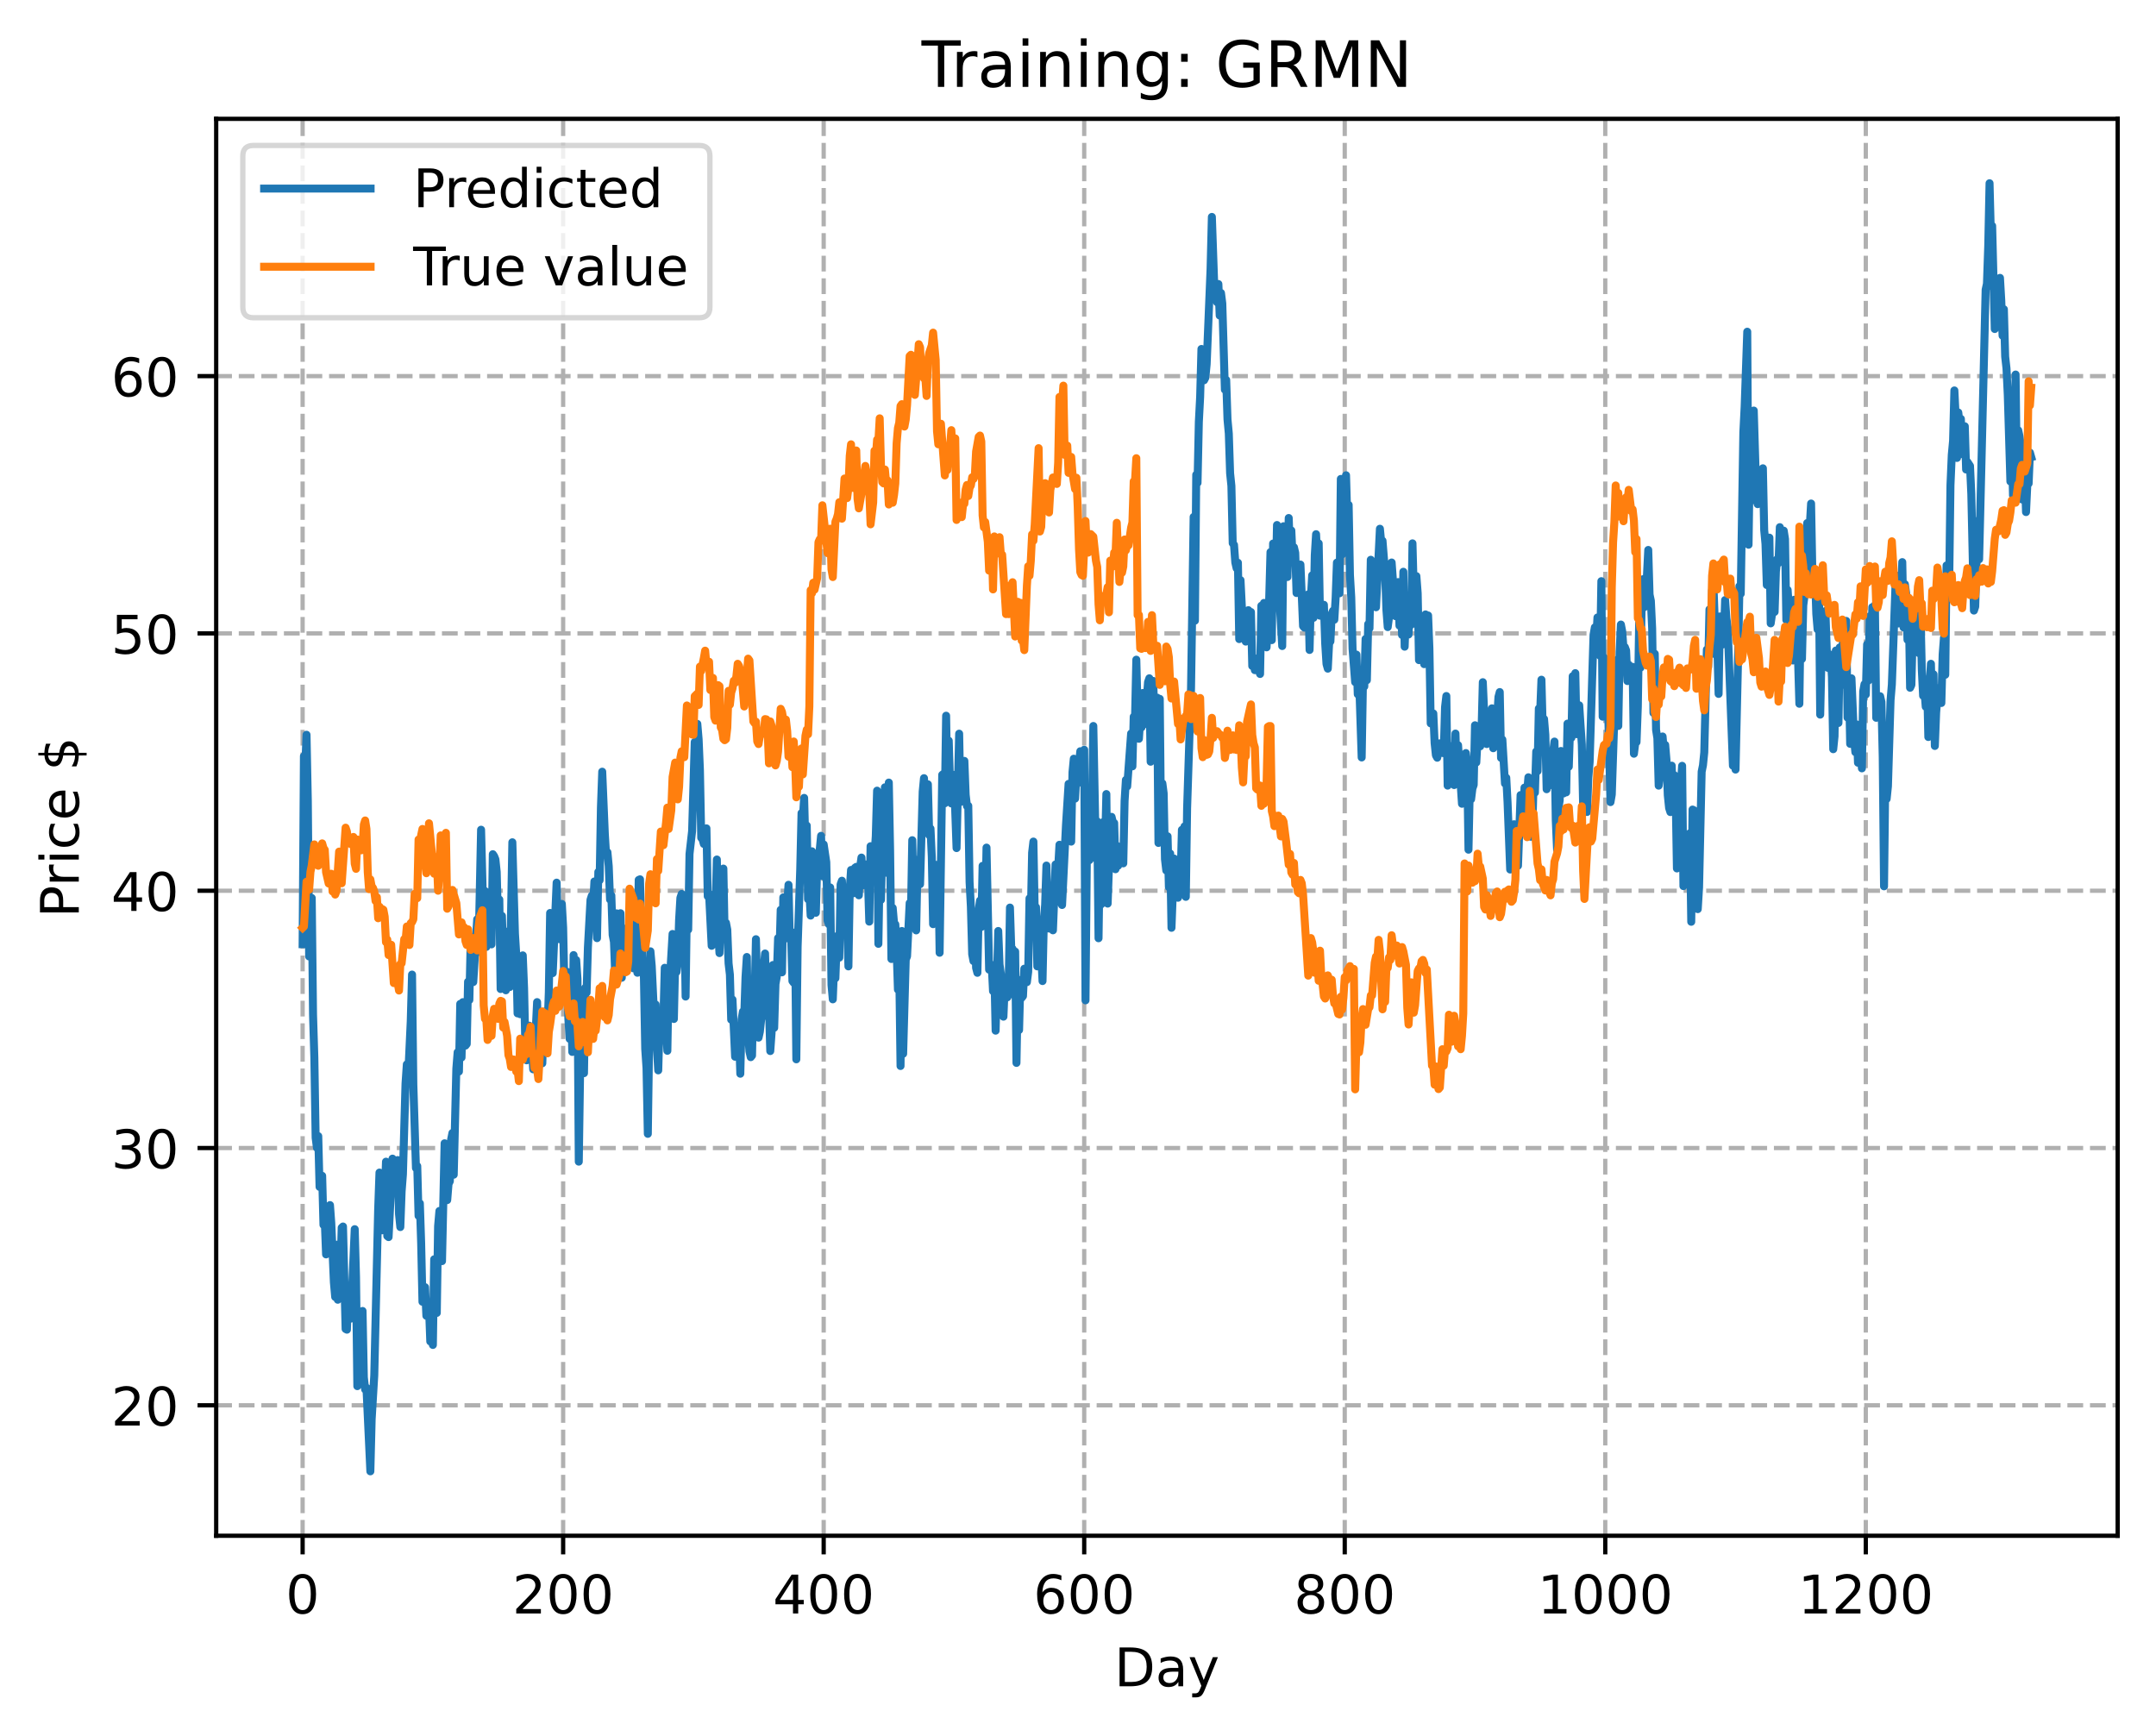 <?xml version="1.0" encoding="utf-8" standalone="no"?>
<!DOCTYPE svg PUBLIC "-//W3C//DTD SVG 1.1//EN"
  "http://www.w3.org/Graphics/SVG/1.1/DTD/svg11.dtd">
<!-- Created with matplotlib (https://matplotlib.org/) -->
<svg height="325.986pt" version="1.1" viewBox="0 0 404.923 325.986" width="404.923pt" xmlns="http://www.w3.org/2000/svg" xmlns:xlink="http://www.w3.org/1999/xlink">
 <defs>
  <style type="text/css">
*{stroke-linecap:butt;stroke-linejoin:round;}
  </style>
 </defs>
 <g id="figure_1">
  <g id="patch_1">
   <path d="M 0 325.986 
L 404.923 325.986 
L 404.923 0 
L 0 0 
z
" style="fill:#ffffff;"/>
  </g>
  <g id="axes_1">
   <g id="patch_2">
    <path d="M 40.603 288.43 
L 397.723 288.43 
L 397.723 22.318 
L 40.603 22.318 
z
" style="fill:#ffffff;"/>
   </g>
   <g id="matplotlib.axis_1">
    <g id="xtick_1">
     <g id="line2d_1">
      <path clip-path="url(#p7ee84fe0e0)" d="M 56.836 288.43 
L 56.836 22.318 
" style="fill:none;stroke:#b0b0b0;stroke-dasharray:2.96,1.28;stroke-dashoffset:0;stroke-width:0.8;"/>
     </g>
     <g id="line2d_2">
      <defs>
       <path d="M 0 0 
L 0 3.5 
" id="m402b3e8639" style="stroke:#000000;stroke-width:0.8;"/>
      </defs>
      <g>
       <use style="stroke:#000000;stroke-width:0.8;" x="56.836" xlink:href="#m402b3e8639" y="288.43"/>
      </g>
     </g>
     <g id="text_1">
      <!-- 0 -->
      <defs>
       <path d="M 31.781 66.406 
Q 24.172 66.406 20.328 58.906 
Q 16.5 51.422 16.5 36.375 
Q 16.5 21.391 20.328 13.891 
Q 24.172 6.391 31.781 6.391 
Q 39.453 6.391 43.281 13.891 
Q 47.125 21.391 47.125 36.375 
Q 47.125 51.422 43.281 58.906 
Q 39.453 66.406 31.781 66.406 
z
M 31.781 74.219 
Q 44.047 74.219 50.516 64.516 
Q 56.984 54.828 56.984 36.375 
Q 56.984 17.969 50.516 8.266 
Q 44.047 -1.422 31.781 -1.422 
Q 19.531 -1.422 13.062 8.266 
Q 6.594 17.969 6.594 36.375 
Q 6.594 54.828 13.062 64.516 
Q 19.531 74.219 31.781 74.219 
z
" id="DejaVuSans-48"/>
      </defs>
      <g transform="translate(53.655 303.029)scale(0.1 -0.1)">
       <use xlink:href="#DejaVuSans-48"/>
      </g>
     </g>
    </g>
    <g id="xtick_2">
     <g id="line2d_3">
      <path clip-path="url(#p7ee84fe0e0)" d="M 105.766 288.43 
L 105.766 22.318 
" style="fill:none;stroke:#b0b0b0;stroke-dasharray:2.96,1.28;stroke-dashoffset:0;stroke-width:0.8;"/>
     </g>
     <g id="line2d_4">
      <g>
       <use style="stroke:#000000;stroke-width:0.8;" x="105.766" xlink:href="#m402b3e8639" y="288.43"/>
      </g>
     </g>
     <g id="text_2">
      <!-- 200 -->
      <defs>
       <path d="M 19.188 8.297 
L 53.609 8.297 
L 53.609 0 
L 7.328 0 
L 7.328 8.297 
Q 12.938 14.109 22.625 23.891 
Q 32.328 33.688 34.812 36.531 
Q 39.547 41.844 41.422 45.531 
Q 43.312 49.219 43.312 52.781 
Q 43.312 58.594 39.234 62.25 
Q 35.156 65.922 28.609 65.922 
Q 23.969 65.922 18.812 64.312 
Q 13.672 62.703 7.812 59.422 
L 7.812 69.391 
Q 13.766 71.781 18.938 73 
Q 24.125 74.219 28.422 74.219 
Q 39.75 74.219 46.484 68.547 
Q 53.219 62.891 53.219 53.422 
Q 53.219 48.922 51.531 44.891 
Q 49.859 40.875 45.406 35.406 
Q 44.188 33.984 37.641 27.219 
Q 31.109 20.453 19.188 8.297 
z
" id="DejaVuSans-50"/>
      </defs>
      <g transform="translate(96.223 303.029)scale(0.1 -0.1)">
       <use xlink:href="#DejaVuSans-50"/>
       <use x="63.623" xlink:href="#DejaVuSans-48"/>
       <use x="127.246" xlink:href="#DejaVuSans-48"/>
      </g>
     </g>
    </g>
    <g id="xtick_3">
     <g id="line2d_5">
      <path clip-path="url(#p7ee84fe0e0)" d="M 154.697 288.43 
L 154.697 22.318 
" style="fill:none;stroke:#b0b0b0;stroke-dasharray:2.96,1.28;stroke-dashoffset:0;stroke-width:0.8;"/>
     </g>
     <g id="line2d_6">
      <g>
       <use style="stroke:#000000;stroke-width:0.8;" x="154.697" xlink:href="#m402b3e8639" y="288.43"/>
      </g>
     </g>
     <g id="text_3">
      <!-- 400 -->
      <defs>
       <path d="M 37.797 64.312 
L 12.891 25.391 
L 37.797 25.391 
z
M 35.203 72.906 
L 47.609 72.906 
L 47.609 25.391 
L 58.016 25.391 
L 58.016 17.188 
L 47.609 17.188 
L 47.609 0 
L 37.797 0 
L 37.797 17.188 
L 4.891 17.188 
L 4.891 26.703 
z
" id="DejaVuSans-52"/>
      </defs>
      <g transform="translate(145.153 303.029)scale(0.1 -0.1)">
       <use xlink:href="#DejaVuSans-52"/>
       <use x="63.623" xlink:href="#DejaVuSans-48"/>
       <use x="127.246" xlink:href="#DejaVuSans-48"/>
      </g>
     </g>
    </g>
    <g id="xtick_4">
     <g id="line2d_7">
      <path clip-path="url(#p7ee84fe0e0)" d="M 203.628 288.43 
L 203.628 22.318 
" style="fill:none;stroke:#b0b0b0;stroke-dasharray:2.96,1.28;stroke-dashoffset:0;stroke-width:0.8;"/>
     </g>
     <g id="line2d_8">
      <g>
       <use style="stroke:#000000;stroke-width:0.8;" x="203.628" xlink:href="#m402b3e8639" y="288.43"/>
      </g>
     </g>
     <g id="text_4">
      <!-- 600 -->
      <defs>
       <path d="M 33.016 40.375 
Q 26.375 40.375 22.484 35.828 
Q 18.609 31.297 18.609 23.391 
Q 18.609 15.531 22.484 10.953 
Q 26.375 6.391 33.016 6.391 
Q 39.656 6.391 43.531 10.953 
Q 47.406 15.531 47.406 23.391 
Q 47.406 31.297 43.531 35.828 
Q 39.656 40.375 33.016 40.375 
z
M 52.594 71.297 
L 52.594 62.312 
Q 48.875 64.062 45.094 64.984 
Q 41.312 65.922 37.594 65.922 
Q 27.828 65.922 22.672 59.328 
Q 17.531 52.734 16.797 39.406 
Q 19.672 43.656 24.016 45.922 
Q 28.375 48.188 33.594 48.188 
Q 44.578 48.188 50.953 41.516 
Q 57.328 34.859 57.328 23.391 
Q 57.328 12.156 50.688 5.359 
Q 44.047 -1.422 33.016 -1.422 
Q 20.359 -1.422 13.672 8.266 
Q 6.984 17.969 6.984 36.375 
Q 6.984 53.656 15.188 63.938 
Q 23.391 74.219 37.203 74.219 
Q 40.922 74.219 44.703 73.484 
Q 48.484 72.75 52.594 71.297 
z
" id="DejaVuSans-54"/>
      </defs>
      <g transform="translate(194.084 303.029)scale(0.1 -0.1)">
       <use xlink:href="#DejaVuSans-54"/>
       <use x="63.623" xlink:href="#DejaVuSans-48"/>
       <use x="127.246" xlink:href="#DejaVuSans-48"/>
      </g>
     </g>
    </g>
    <g id="xtick_5">
     <g id="line2d_9">
      <path clip-path="url(#p7ee84fe0e0)" d="M 252.558 288.43 
L 252.558 22.318 
" style="fill:none;stroke:#b0b0b0;stroke-dasharray:2.96,1.28;stroke-dashoffset:0;stroke-width:0.8;"/>
     </g>
     <g id="line2d_10">
      <g>
       <use style="stroke:#000000;stroke-width:0.8;" x="252.558" xlink:href="#m402b3e8639" y="288.43"/>
      </g>
     </g>
     <g id="text_5">
      <!-- 800 -->
      <defs>
       <path d="M 31.781 34.625 
Q 24.75 34.625 20.719 30.859 
Q 16.703 27.094 16.703 20.516 
Q 16.703 13.922 20.719 10.156 
Q 24.75 6.391 31.781 6.391 
Q 38.812 6.391 42.859 10.172 
Q 46.922 13.969 46.922 20.516 
Q 46.922 27.094 42.891 30.859 
Q 38.875 34.625 31.781 34.625 
z
M 21.922 38.812 
Q 15.578 40.375 12.031 44.719 
Q 8.5 49.078 8.5 55.328 
Q 8.5 64.062 14.719 69.141 
Q 20.953 74.219 31.781 74.219 
Q 42.672 74.219 48.875 69.141 
Q 55.078 64.062 55.078 55.328 
Q 55.078 49.078 51.531 44.719 
Q 48 40.375 41.703 38.812 
Q 48.828 37.156 52.797 32.312 
Q 56.781 27.484 56.781 20.516 
Q 56.781 9.906 50.312 4.234 
Q 43.844 -1.422 31.781 -1.422 
Q 19.734 -1.422 13.25 4.234 
Q 6.781 9.906 6.781 20.516 
Q 6.781 27.484 10.781 32.312 
Q 14.797 37.156 21.922 38.812 
z
M 18.312 54.391 
Q 18.312 48.734 21.844 45.562 
Q 25.391 42.391 31.781 42.391 
Q 38.141 42.391 41.719 45.562 
Q 45.312 48.734 45.312 54.391 
Q 45.312 60.062 41.719 63.234 
Q 38.141 66.406 31.781 66.406 
Q 25.391 66.406 21.844 63.234 
Q 18.312 60.062 18.312 54.391 
z
" id="DejaVuSans-56"/>
      </defs>
      <g transform="translate(243.015 303.029)scale(0.1 -0.1)">
       <use xlink:href="#DejaVuSans-56"/>
       <use x="63.623" xlink:href="#DejaVuSans-48"/>
       <use x="127.246" xlink:href="#DejaVuSans-48"/>
      </g>
     </g>
    </g>
    <g id="xtick_6">
     <g id="line2d_11">
      <path clip-path="url(#p7ee84fe0e0)" d="M 301.489 288.43 
L 301.489 22.318 
" style="fill:none;stroke:#b0b0b0;stroke-dasharray:2.96,1.28;stroke-dashoffset:0;stroke-width:0.8;"/>
     </g>
     <g id="line2d_12">
      <g>
       <use style="stroke:#000000;stroke-width:0.8;" x="301.489" xlink:href="#m402b3e8639" y="288.43"/>
      </g>
     </g>
     <g id="text_6">
      <!-- 1000 -->
      <defs>
       <path d="M 12.406 8.297 
L 28.516 8.297 
L 28.516 63.922 
L 10.984 60.406 
L 10.984 69.391 
L 28.422 72.906 
L 38.281 72.906 
L 38.281 8.297 
L 54.391 8.297 
L 54.391 0 
L 12.406 0 
z
" id="DejaVuSans-49"/>
      </defs>
      <g transform="translate(288.764 303.029)scale(0.1 -0.1)">
       <use xlink:href="#DejaVuSans-49"/>
       <use x="63.623" xlink:href="#DejaVuSans-48"/>
       <use x="127.246" xlink:href="#DejaVuSans-48"/>
       <use x="190.869" xlink:href="#DejaVuSans-48"/>
      </g>
     </g>
    </g>
    <g id="xtick_7">
     <g id="line2d_13">
      <path clip-path="url(#p7ee84fe0e0)" d="M 350.419 288.43 
L 350.419 22.318 
" style="fill:none;stroke:#b0b0b0;stroke-dasharray:2.96,1.28;stroke-dashoffset:0;stroke-width:0.8;"/>
     </g>
     <g id="line2d_14">
      <g>
       <use style="stroke:#000000;stroke-width:0.8;" x="350.419" xlink:href="#m402b3e8639" y="288.43"/>
      </g>
     </g>
     <g id="text_7">
      <!-- 1200 -->
      <g transform="translate(337.694 303.029)scale(0.1 -0.1)">
       <use xlink:href="#DejaVuSans-49"/>
       <use x="63.623" xlink:href="#DejaVuSans-50"/>
       <use x="127.246" xlink:href="#DejaVuSans-48"/>
       <use x="190.869" xlink:href="#DejaVuSans-48"/>
      </g>
     </g>
    </g>
    <g id="text_8">
     <!-- Day -->
     <defs>
      <path d="M 19.672 64.797 
L 19.672 8.109 
L 31.594 8.109 
Q 46.688 8.109 53.688 14.938 
Q 60.688 21.781 60.688 36.531 
Q 60.688 51.172 53.688 57.984 
Q 46.688 64.797 31.594 64.797 
z
M 9.812 72.906 
L 30.078 72.906 
Q 51.266 72.906 61.172 64.094 
Q 71.094 55.281 71.094 36.531 
Q 71.094 17.672 61.125 8.828 
Q 51.172 0 30.078 0 
L 9.812 0 
z
" id="DejaVuSans-68"/>
      <path d="M 34.281 27.484 
Q 23.391 27.484 19.188 25 
Q 14.984 22.516 14.984 16.5 
Q 14.984 11.719 18.141 8.906 
Q 21.297 6.109 26.703 6.109 
Q 34.188 6.109 38.703 11.406 
Q 43.219 16.703 43.219 25.484 
L 43.219 27.484 
z
M 52.203 31.203 
L 52.203 0 
L 43.219 0 
L 43.219 8.297 
Q 40.141 3.328 35.547 0.953 
Q 30.953 -1.422 24.312 -1.422 
Q 15.922 -1.422 10.953 3.297 
Q 6 8.016 6 15.922 
Q 6 25.141 12.172 29.828 
Q 18.359 34.516 30.609 34.516 
L 43.219 34.516 
L 43.219 35.406 
Q 43.219 41.609 39.141 45 
Q 35.062 48.391 27.688 48.391 
Q 23 48.391 18.547 47.266 
Q 14.109 46.141 10.016 43.891 
L 10.016 52.203 
Q 14.938 54.109 19.578 55.047 
Q 24.219 56 28.609 56 
Q 40.484 56 46.344 49.844 
Q 52.203 43.703 52.203 31.203 
z
" id="DejaVuSans-97"/>
      <path d="M 32.172 -5.078 
Q 28.375 -14.844 24.75 -17.812 
Q 21.141 -20.797 15.094 -20.797 
L 7.906 -20.797 
L 7.906 -13.281 
L 13.188 -13.281 
Q 16.891 -13.281 18.938 -11.516 
Q 21 -9.766 23.484 -3.219 
L 25.094 0.875 
L 2.984 54.688 
L 12.5 54.688 
L 29.594 11.922 
L 46.688 54.688 
L 56.203 54.688 
z
" id="DejaVuSans-121"/>
     </defs>
     <g transform="translate(209.29 316.707)scale(0.1 -0.1)">
      <use xlink:href="#DejaVuSans-68"/>
      <use x="77.002" xlink:href="#DejaVuSans-97"/>
      <use x="138.281" xlink:href="#DejaVuSans-121"/>
     </g>
    </g>
   </g>
   <g id="matplotlib.axis_2">
    <g id="ytick_1">
     <g id="line2d_15">
      <path clip-path="url(#p7ee84fe0e0)" d="M 40.603 263.936 
L 397.723 263.936 
" style="fill:none;stroke:#b0b0b0;stroke-dasharray:2.96,1.28;stroke-dashoffset:0;stroke-width:0.8;"/>
     </g>
     <g id="line2d_16">
      <defs>
       <path d="M 0 0 
L -3.5 0 
" id="m8bfa8e39ee" style="stroke:#000000;stroke-width:0.8;"/>
      </defs>
      <g>
       <use style="stroke:#000000;stroke-width:0.8;" x="40.603" xlink:href="#m8bfa8e39ee" y="263.936"/>
      </g>
     </g>
     <g id="text_9">
      <!-- 20 -->
      <g transform="translate(20.878 267.735)scale(0.1 -0.1)">
       <use xlink:href="#DejaVuSans-50"/>
       <use x="63.623" xlink:href="#DejaVuSans-48"/>
      </g>
     </g>
    </g>
    <g id="ytick_2">
     <g id="line2d_17">
      <path clip-path="url(#p7ee84fe0e0)" d="M 40.603 215.612 
L 397.723 215.612 
" style="fill:none;stroke:#b0b0b0;stroke-dasharray:2.96,1.28;stroke-dashoffset:0;stroke-width:0.8;"/>
     </g>
     <g id="line2d_18">
      <g>
       <use style="stroke:#000000;stroke-width:0.8;" x="40.603" xlink:href="#m8bfa8e39ee" y="215.612"/>
      </g>
     </g>
     <g id="text_10">
      <!-- 30 -->
      <defs>
       <path d="M 40.578 39.312 
Q 47.656 37.797 51.625 33 
Q 55.609 28.219 55.609 21.188 
Q 55.609 10.406 48.188 4.484 
Q 40.766 -1.422 27.094 -1.422 
Q 22.516 -1.422 17.656 -0.516 
Q 12.797 0.391 7.625 2.203 
L 7.625 11.719 
Q 11.719 9.328 16.594 8.109 
Q 21.484 6.891 26.812 6.891 
Q 36.078 6.891 40.938 10.547 
Q 45.797 14.203 45.797 21.188 
Q 45.797 27.641 41.281 31.266 
Q 36.766 34.906 28.719 34.906 
L 20.219 34.906 
L 20.219 43.016 
L 29.109 43.016 
Q 36.375 43.016 40.234 45.922 
Q 44.094 48.828 44.094 54.297 
Q 44.094 59.906 40.109 62.906 
Q 36.141 65.922 28.719 65.922 
Q 24.656 65.922 20.016 65.031 
Q 15.375 64.156 9.812 62.312 
L 9.812 71.094 
Q 15.438 72.656 20.344 73.438 
Q 25.25 74.219 29.594 74.219 
Q 40.828 74.219 47.359 69.109 
Q 53.906 64.016 53.906 55.328 
Q 53.906 49.266 50.438 45.094 
Q 46.969 40.922 40.578 39.312 
z
" id="DejaVuSans-51"/>
      </defs>
      <g transform="translate(20.878 219.411)scale(0.1 -0.1)">
       <use xlink:href="#DejaVuSans-51"/>
       <use x="63.623" xlink:href="#DejaVuSans-48"/>
      </g>
     </g>
    </g>
    <g id="ytick_3">
     <g id="line2d_19">
      <path clip-path="url(#p7ee84fe0e0)" d="M 40.603 167.288 
L 397.723 167.288 
" style="fill:none;stroke:#b0b0b0;stroke-dasharray:2.96,1.28;stroke-dashoffset:0;stroke-width:0.8;"/>
     </g>
     <g id="line2d_20">
      <g>
       <use style="stroke:#000000;stroke-width:0.8;" x="40.603" xlink:href="#m8bfa8e39ee" y="167.288"/>
      </g>
     </g>
     <g id="text_11">
      <!-- 40 -->
      <g transform="translate(20.878 171.087)scale(0.1 -0.1)">
       <use xlink:href="#DejaVuSans-52"/>
       <use x="63.623" xlink:href="#DejaVuSans-48"/>
      </g>
     </g>
    </g>
    <g id="ytick_4">
     <g id="line2d_21">
      <path clip-path="url(#p7ee84fe0e0)" d="M 40.603 118.964 
L 397.723 118.964 
" style="fill:none;stroke:#b0b0b0;stroke-dasharray:2.96,1.28;stroke-dashoffset:0;stroke-width:0.8;"/>
     </g>
     <g id="line2d_22">
      <g>
       <use style="stroke:#000000;stroke-width:0.8;" x="40.603" xlink:href="#m8bfa8e39ee" y="118.964"/>
      </g>
     </g>
     <g id="text_12">
      <!-- 50 -->
      <defs>
       <path d="M 10.797 72.906 
L 49.516 72.906 
L 49.516 64.594 
L 19.828 64.594 
L 19.828 46.734 
Q 21.969 47.469 24.109 47.828 
Q 26.266 48.188 28.422 48.188 
Q 40.625 48.188 47.75 41.5 
Q 54.891 34.812 54.891 23.391 
Q 54.891 11.625 47.562 5.094 
Q 40.234 -1.422 26.906 -1.422 
Q 22.312 -1.422 17.547 -0.641 
Q 12.797 0.141 7.719 1.703 
L 7.719 11.625 
Q 12.109 9.234 16.797 8.062 
Q 21.484 6.891 26.703 6.891 
Q 35.156 6.891 40.078 11.328 
Q 45.016 15.766 45.016 23.391 
Q 45.016 31 40.078 35.438 
Q 35.156 39.891 26.703 39.891 
Q 22.75 39.891 18.812 39.016 
Q 14.891 38.141 10.797 36.281 
z
" id="DejaVuSans-53"/>
      </defs>
      <g transform="translate(20.878 122.764)scale(0.1 -0.1)">
       <use xlink:href="#DejaVuSans-53"/>
       <use x="63.623" xlink:href="#DejaVuSans-48"/>
      </g>
     </g>
    </g>
    <g id="ytick_5">
     <g id="line2d_23">
      <path clip-path="url(#p7ee84fe0e0)" d="M 40.603 70.641 
L 397.723 70.641 
" style="fill:none;stroke:#b0b0b0;stroke-dasharray:2.96,1.28;stroke-dashoffset:0;stroke-width:0.8;"/>
     </g>
     <g id="line2d_24">
      <g>
       <use style="stroke:#000000;stroke-width:0.8;" x="40.603" xlink:href="#m8bfa8e39ee" y="70.641"/>
      </g>
     </g>
     <g id="text_13">
      <!-- 60 -->
      <g transform="translate(20.878 74.44)scale(0.1 -0.1)">
       <use xlink:href="#DejaVuSans-54"/>
       <use x="63.623" xlink:href="#DejaVuSans-48"/>
      </g>
     </g>
    </g>
    <g id="text_14">
     <!-- Price $ -->
     <defs>
      <path d="M 19.672 64.797 
L 19.672 37.406 
L 32.078 37.406 
Q 38.969 37.406 42.719 40.969 
Q 46.484 44.531 46.484 51.125 
Q 46.484 57.672 42.719 61.234 
Q 38.969 64.797 32.078 64.797 
z
M 9.812 72.906 
L 32.078 72.906 
Q 44.344 72.906 50.609 67.359 
Q 56.891 61.812 56.891 51.125 
Q 56.891 40.328 50.609 34.812 
Q 44.344 29.297 32.078 29.297 
L 19.672 29.297 
L 19.672 0 
L 9.812 0 
z
" id="DejaVuSans-80"/>
      <path d="M 41.109 46.297 
Q 39.594 47.172 37.812 47.578 
Q 36.031 48 33.891 48 
Q 26.266 48 22.188 43.047 
Q 18.109 38.094 18.109 28.812 
L 18.109 0 
L 9.078 0 
L 9.078 54.688 
L 18.109 54.688 
L 18.109 46.188 
Q 20.953 51.172 25.484 53.578 
Q 30.031 56 36.531 56 
Q 37.453 56 38.578 55.875 
Q 39.703 55.766 41.062 55.516 
z
" id="DejaVuSans-114"/>
      <path d="M 9.422 54.688 
L 18.406 54.688 
L 18.406 0 
L 9.422 0 
z
M 9.422 75.984 
L 18.406 75.984 
L 18.406 64.594 
L 9.422 64.594 
z
" id="DejaVuSans-105"/>
      <path d="M 48.781 52.594 
L 48.781 44.188 
Q 44.969 46.297 41.141 47.344 
Q 37.312 48.391 33.406 48.391 
Q 24.656 48.391 19.812 42.844 
Q 14.984 37.312 14.984 27.297 
Q 14.984 17.281 19.812 11.734 
Q 24.656 6.203 33.406 6.203 
Q 37.312 6.203 41.141 7.25 
Q 44.969 8.297 48.781 10.406 
L 48.781 2.094 
Q 45.016 0.344 40.984 -0.531 
Q 36.969 -1.422 32.422 -1.422 
Q 20.062 -1.422 12.781 6.344 
Q 5.516 14.109 5.516 27.297 
Q 5.516 40.672 12.859 48.328 
Q 20.219 56 33.016 56 
Q 37.156 56 41.109 55.141 
Q 45.062 54.297 48.781 52.594 
z
" id="DejaVuSans-99"/>
      <path d="M 56.203 29.594 
L 56.203 25.203 
L 14.891 25.203 
Q 15.484 15.922 20.484 11.062 
Q 25.484 6.203 34.422 6.203 
Q 39.594 6.203 44.453 7.469 
Q 49.312 8.734 54.109 11.281 
L 54.109 2.781 
Q 49.266 0.734 44.188 -0.344 
Q 39.109 -1.422 33.891 -1.422 
Q 20.797 -1.422 13.156 6.188 
Q 5.516 13.812 5.516 26.812 
Q 5.516 40.234 12.766 48.109 
Q 20.016 56 32.328 56 
Q 43.359 56 49.781 48.891 
Q 56.203 41.797 56.203 29.594 
z
M 47.219 32.234 
Q 47.125 39.594 43.094 43.984 
Q 39.062 48.391 32.422 48.391 
Q 24.906 48.391 20.391 44.141 
Q 15.875 39.891 15.188 32.172 
z
" id="DejaVuSans-101"/>
      <path id="DejaVuSans-32"/>
      <path d="M 33.797 -14.703 
L 28.906 -14.703 
L 28.859 0 
Q 23.734 0.094 18.609 1.188 
Q 13.484 2.297 8.297 4.5 
L 8.297 13.281 
Q 13.281 10.156 18.375 8.562 
Q 23.484 6.984 28.906 6.938 
L 28.906 29.203 
Q 18.109 30.953 13.203 35.156 
Q 8.297 39.359 8.297 46.688 
Q 8.297 54.641 13.625 59.219 
Q 18.953 63.812 28.906 64.5 
L 28.906 75.984 
L 33.797 75.984 
L 33.797 64.656 
Q 38.328 64.453 42.578 63.688 
Q 46.828 62.938 50.875 61.625 
L 50.875 53.078 
Q 46.828 55.125 42.547 56.25 
Q 38.281 57.375 33.797 57.562 
L 33.797 36.719 
Q 44.875 35.016 50.094 30.609 
Q 55.328 26.219 55.328 18.609 
Q 55.328 10.359 49.781 5.594 
Q 44.234 0.828 33.797 0.094 
z
M 28.906 37.594 
L 28.906 57.625 
Q 23.25 56.984 20.266 54.391 
Q 17.281 51.812 17.281 47.516 
Q 17.281 43.312 20.031 40.969 
Q 22.797 38.625 28.906 37.594 
z
M 33.797 28.219 
L 33.797 7.078 
Q 39.984 7.906 43.141 10.594 
Q 46.297 13.281 46.297 17.672 
Q 46.297 21.969 43.281 24.5 
Q 40.281 27.047 33.797 28.219 
z
" id="DejaVuSans-36"/>
     </defs>
     <g transform="translate(14.798 172.342)rotate(-90)scale(0.1 -0.1)">
      <use xlink:href="#DejaVuSans-80"/>
      <use x="58.553" xlink:href="#DejaVuSans-114"/>
      <use x="99.666" xlink:href="#DejaVuSans-105"/>
      <use x="127.449" xlink:href="#DejaVuSans-99"/>
      <use x="182.43" xlink:href="#DejaVuSans-101"/>
      <use x="243.953" xlink:href="#DejaVuSans-32"/>
      <use x="275.74" xlink:href="#DejaVuSans-36"/>
     </g>
    </g>
   </g>
   <g id="line2d_25">
    <path clip-path="url(#p7ee84fe0e0)" d="M 56.836 177.33 
L 57.081 142.019 
L 57.325 144.136 
L 57.57 137.997 
L 57.814 150.443 
L 58.059 179.634 
L 58.304 175.185 
L 58.548 168.651 
L 58.793 190.584 
L 59.038 198.589 
L 59.282 213.694 
L 59.527 215.587 
L 59.772 213.38 
L 60.016 222.911 
L 60.261 221.148 
L 60.506 220.832 
L 60.75 230.049 
L 60.995 229.226 
L 61.24 235.591 
L 61.484 230.411 
L 61.974 226.332 
L 62.218 229.707 
L 62.708 240.832 
L 62.952 243.588 
L 63.197 233.775 
L 63.441 244.11 
L 63.686 236.829 
L 63.931 238.765 
L 64.175 230.586 
L 64.42 230.357 
L 64.909 249.597 
L 65.154 249.731 
L 65.399 241.54 
L 65.643 245.893 
L 65.888 247.658 
L 66.622 230.856 
L 66.867 239.912 
L 67.111 260.335 
L 67.356 249.045 
L 67.601 248.643 
L 67.845 246.757 
L 68.09 246.217 
L 68.335 258.684 
L 68.579 260.961 
L 68.824 260.633 
L 69.558 276.334 
L 69.802 266.553 
L 70.292 258.323 
L 71.026 227.101 
L 71.27 220.224 
L 71.76 231.068 
L 72.004 223.068 
L 72.249 225.129 
L 72.494 218.181 
L 72.738 232.142 
L 72.983 232.342 
L 73.717 217.607 
L 73.962 221.467 
L 74.206 219.559 
L 74.696 217.877 
L 74.94 228.032 
L 75.185 230.457 
L 75.429 223.764 
L 75.674 220.551 
L 76.163 203.507 
L 76.408 199.896 
L 76.653 202.243 
L 77.142 191.803 
L 77.387 183.037 
L 77.631 203.697 
L 78.121 219.383 
L 78.365 219.003 
L 78.61 228.354 
L 78.855 226.006 
L 79.099 233.478 
L 79.344 244.492 
L 79.589 242.008 
L 79.833 241.749 
L 80.078 247.123 
L 80.567 245.484 
L 80.812 251.941 
L 81.056 249.04 
L 81.301 252.599 
L 81.546 236.507 
L 81.79 236.805 
L 82.035 246.585 
L 82.28 230.278 
L 82.524 227.436 
L 82.769 230.637 
L 83.014 236.858 
L 83.503 214.726 
L 83.992 225.394 
L 84.237 222.349 
L 84.482 221.862 
L 84.726 214.015 
L 84.971 212.788 
L 85.216 220.625 
L 85.705 200.706 
L 85.95 197.624 
L 86.194 201.248 
L 86.439 188.543 
L 86.684 198.616 
L 86.928 188.218 
L 87.417 196.382 
L 87.662 196.063 
L 87.907 184.378 
L 88.151 187.813 
L 88.396 177.029 
L 88.641 175.998 
L 88.885 184.443 
L 89.375 176.626 
L 89.619 172.656 
L 89.864 178.81 
L 90.353 155.832 
L 90.843 174.799 
L 91.087 167.343 
L 91.332 177.846 
L 91.577 176.902 
L 92.066 168.834 
L 92.311 177.363 
L 92.555 160.431 
L 92.8 160.796 
L 93.044 161.405 
L 93.289 163.774 
L 93.534 173.317 
L 93.778 168.94 
L 94.023 185.753 
L 94.268 172.011 
L 94.512 179.865 
L 95.002 185.99 
L 95.491 174.895 
L 95.736 185.384 
L 96.225 158.19 
L 96.714 175.327 
L 96.959 179.286 
L 97.204 190.326 
L 97.448 189.474 
L 97.693 190.479 
L 98.182 179.432 
L 98.427 185.533 
L 98.672 196.731 
L 98.916 199.138 
L 99.405 192.638 
L 99.65 197.519 
L 99.895 196.636 
L 100.139 200.83 
L 100.384 195.308 
L 100.629 193.203 
L 100.873 188.208 
L 101.118 198.188 
L 101.363 193.619 
L 101.607 192.503 
L 101.852 199.696 
L 102.097 191.431 
L 102.341 189.99 
L 102.831 193.137 
L 103.075 186.407 
L 103.32 171.468 
L 103.565 182.294 
L 103.809 182.763 
L 104.543 165.773 
L 104.788 175.931 
L 105.032 176.387 
L 105.522 169.773 
L 105.766 174.202 
L 106.011 185.821 
L 106.5 182.509 
L 106.745 191.353 
L 106.99 195.115 
L 107.234 187.006 
L 107.479 197.567 
L 107.724 179.377 
L 107.968 185.81 
L 108.213 180.312 
L 108.458 183.865 
L 108.702 218.171 
L 108.947 201.481 
L 109.192 200.174 
L 109.436 195.735 
L 109.681 201.556 
L 109.926 185.518 
L 110.17 186.433 
L 110.415 177.96 
L 110.904 168.994 
L 111.149 168.219 
L 111.393 169.935 
L 111.638 165.548 
L 111.883 168.447 
L 112.127 176.196 
L 112.372 163.758 
L 112.617 165.32 
L 112.861 151.686 
L 113.106 144.934 
L 113.595 156.628 
L 113.84 160.649 
L 114.085 160.059 
L 114.329 162.685 
L 114.574 168.946 
L 114.819 168.18 
L 115.063 175.588 
L 115.308 176.894 
L 115.553 183.234 
L 115.797 171.541 
L 116.042 181.602 
L 116.287 183.552 
L 116.531 171.514 
L 116.776 183.631 
L 117.02 177.414 
L 117.265 175.719 
L 117.51 175.782 
L 117.754 178.214 
L 117.999 174.083 
L 118.244 179.7 
L 118.488 169.098 
L 118.733 172.388 
L 118.978 181.867 
L 119.222 174.395 
L 119.712 182.694 
L 119.956 165.26 
L 120.201 165.147 
L 120.446 175.583 
L 120.69 180.962 
L 120.935 183.618 
L 121.18 197.005 
L 121.424 200.605 
L 121.669 212.949 
L 122.158 178.669 
L 122.403 181.421 
L 122.892 191.81 
L 123.137 188.651 
L 123.381 197.033 
L 123.626 201.029 
L 123.871 192.223 
L 124.115 191.662 
L 124.36 191.818 
L 124.605 191.065 
L 124.849 181.762 
L 125.094 192.841 
L 125.339 197.354 
L 125.583 183.432 
L 125.828 183.659 
L 126.317 175.412 
L 126.562 191.379 
L 126.807 180.416 
L 127.051 182.552 
L 127.296 180.583 
L 127.541 172.769 
L 127.785 168.632 
L 128.03 167.892 
L 128.275 168.257 
L 128.519 170.777 
L 128.764 187.164 
L 129.008 169.783 
L 129.253 174.604 
L 129.498 160.384 
L 129.987 156.078 
L 130.476 139.366 
L 130.721 146.802 
L 130.966 135.954 
L 131.21 138.854 
L 131.455 144.645 
L 131.7 157.344 
L 131.944 157.619 
L 132.189 158.512 
L 132.434 157.362 
L 132.678 155.577 
L 132.923 168.331 
L 133.168 167.845 
L 133.657 177.633 
L 134.146 168.07 
L 134.391 170.859 
L 134.636 161.427 
L 134.88 174.968 
L 135.125 179.003 
L 135.369 171.115 
L 135.859 163.132 
L 136.103 175.856 
L 136.348 173.324 
L 136.593 174.602 
L 136.837 180.944 
L 137.082 183.046 
L 137.327 191.507 
L 137.571 187.734 
L 138.061 198.47 
L 138.305 197.337 
L 138.55 194.186 
L 138.795 194.147 
L 139.039 201.66 
L 139.284 191.431 
L 139.529 189.983 
L 139.773 190.971 
L 140.018 183.527 
L 140.263 179.735 
L 140.507 194.017 
L 140.752 197.447 
L 140.996 198.549 
L 141.241 198.239 
L 141.486 186.141 
L 141.73 187.554 
L 141.975 176.394 
L 142.464 194.883 
L 142.709 193.77 
L 142.954 191.454 
L 143.198 184.445 
L 143.688 179.081 
L 143.932 187.631 
L 144.177 190.921 
L 144.422 189.192 
L 144.666 197.401 
L 144.911 193.978 
L 145.156 181.243 
L 145.4 193.041 
L 145.645 184.797 
L 145.89 183.426 
L 146.134 176.183 
L 146.379 179.699 
L 146.624 170.879 
L 146.868 182.619 
L 147.113 168.543 
L 147.602 171.81 
L 147.847 169.96 
L 148.091 166.176 
L 148.336 176.457 
L 148.581 175.755 
L 148.825 184.252 
L 149.07 184.578 
L 149.315 175.133 
L 149.559 198.953 
L 149.804 177.814 
L 150.293 163.312 
L 150.538 152.711 
L 150.783 153.722 
L 151.027 149.857 
L 151.272 159.259 
L 151.517 155.052 
L 151.761 168.882 
L 152.006 167.444 
L 152.251 171.96 
L 152.495 159.885 
L 152.74 169.161 
L 152.984 169.684 
L 153.229 171.43 
L 153.474 162.478 
L 153.718 162.06 
L 154.208 156.981 
L 154.452 164.546 
L 154.697 158.598 
L 155.186 161.925 
L 155.431 172.906 
L 155.676 173.597 
L 155.92 166.673 
L 156.165 184.98 
L 156.41 187.689 
L 156.654 181.486 
L 156.899 183.727 
L 157.144 176.945 
L 157.388 175.674 
L 157.633 179.86 
L 157.878 166.095 
L 158.122 165.411 
L 158.612 174.205 
L 158.856 169.636 
L 159.101 173.052 
L 159.345 181.502 
L 159.59 167.046 
L 159.835 163.392 
L 160.079 167.792 
L 160.324 167.753 
L 160.569 162.985 
L 160.813 162.81 
L 161.303 168.148 
L 161.547 162.791 
L 161.792 161.063 
L 162.037 166.269 
L 162.281 165.284 
L 162.526 162.346 
L 162.771 162.459 
L 163.015 165.351 
L 163.26 173.094 
L 163.505 158.93 
L 163.749 165.392 
L 163.994 161.308 
L 164.239 160.756 
L 164.483 157.041 
L 164.728 148.497 
L 164.972 177.264 
L 165.217 162.433 
L 165.462 169.004 
L 165.706 158.996 
L 165.951 155.699 
L 166.196 147.868 
L 166.44 159.923 
L 166.685 163.964 
L 166.93 146.979 
L 167.174 159.741 
L 167.419 180.112 
L 167.664 170.524 
L 167.908 173.342 
L 168.153 173.606 
L 168.398 178.39 
L 168.642 185.856 
L 168.887 182.215 
L 169.132 200.208 
L 169.376 174.85 
L 169.621 197.913 
L 170.11 180.219 
L 170.355 179.613 
L 170.844 169.602 
L 171.089 171.489 
L 171.333 157.801 
L 171.578 168.41 
L 171.823 161.403 
L 172.067 174.74 
L 172.312 162.996 
L 172.557 163.823 
L 172.801 166.068 
L 173.291 148.691 
L 173.535 146.15 
L 174.025 155.877 
L 174.269 147.3 
L 174.514 156.837 
L 174.759 155.621 
L 175.003 160.934 
L 175.248 173.57 
L 175.737 162.421 
L 175.982 165.608 
L 176.227 163.093 
L 176.471 178.941 
L 176.96 145.521 
L 177.205 145.334 
L 177.45 150.868 
L 177.694 134.42 
L 177.939 149.751 
L 178.184 139.11 
L 178.428 147.295 
L 178.673 150.895 
L 178.918 150.313 
L 179.162 145.536 
L 179.652 159.282 
L 180.141 137.794 
L 180.386 150.623 
L 180.63 144.543 
L 180.875 143.153 
L 181.12 142.908 
L 181.364 149.269 
L 181.609 151.393 
L 181.854 151.341 
L 182.098 165.664 
L 182.343 170.28 
L 182.588 179.213 
L 182.832 180.503 
L 183.077 171.752 
L 183.321 181.777 
L 183.566 182.708 
L 183.811 170.919 
L 184.055 169.144 
L 184.3 174.101 
L 184.545 162.613 
L 185.034 172.48 
L 185.279 159.192 
L 185.768 182.111 
L 186.013 181.425 
L 186.257 181.204 
L 186.502 186.148 
L 186.747 182.157 
L 186.991 193.571 
L 187.481 174.85 
L 187.725 181.13 
L 187.97 182.892 
L 188.215 185.859 
L 188.459 190.944 
L 188.704 185.062 
L 189.193 187.31 
L 189.438 185.32 
L 189.682 170.454 
L 189.927 178.203 
L 190.172 178.208 
L 190.416 186.862 
L 190.661 178.717 
L 190.906 199.627 
L 191.15 186.057 
L 191.395 193.452 
L 191.64 184.051 
L 191.884 187.397 
L 192.129 187.073 
L 192.374 181.939 
L 192.618 181.986 
L 192.863 184.464 
L 193.108 182.52 
L 193.352 168.725 
L 193.597 172.157 
L 193.842 160.16 
L 194.086 158.057 
L 194.331 171.132 
L 194.575 170.377 
L 194.82 181.499 
L 195.065 176.695 
L 195.309 180.399 
L 195.554 179.262 
L 195.799 184.256 
L 196.043 173.005 
L 196.288 169.92 
L 196.533 162.564 
L 196.777 172.034 
L 197.022 174.392 
L 197.267 174.306 
L 197.511 173.993 
L 197.756 174.724 
L 198.245 162.353 
L 198.49 167.436 
L 198.979 158.657 
L 199.224 169.365 
L 199.469 169.969 
L 200.203 154.995 
L 200.692 147.225 
L 200.936 150.95 
L 201.181 158.067 
L 201.426 145.047 
L 201.67 142.497 
L 201.915 149.992 
L 202.16 145.421 
L 202.649 143.427 
L 202.894 141.094 
L 203.383 147.19 
L 203.628 140.813 
L 203.872 187.877 
L 204.117 161.42 
L 204.362 161.032 
L 204.606 161.547 
L 204.851 159.925 
L 205.096 151.286 
L 205.34 136.351 
L 205.83 161.233 
L 206.074 154.264 
L 206.319 176.214 
L 206.563 159.056 
L 206.808 169.852 
L 207.053 159.786 
L 207.297 154.327 
L 207.542 159.237 
L 207.787 149.135 
L 208.031 169.706 
L 208.521 155.783 
L 208.765 153.414 
L 209.01 154.423 
L 209.255 154.567 
L 209.499 163.253 
L 209.744 158.828 
L 209.989 162.603 
L 210.233 162.145 
L 210.478 159.095 
L 210.723 159.752 
L 210.967 162.148 
L 211.212 150.435 
L 211.457 146.475 
L 211.701 147.702 
L 212.435 137.762 
L 212.68 143.932 
L 212.924 134.604 
L 213.169 135.124 
L 213.414 123.898 
L 213.658 133.675 
L 213.903 138.754 
L 214.148 134.938 
L 214.392 136.609 
L 214.637 130.151 
L 214.882 136.042 
L 215.371 131.33 
L 215.616 128.114 
L 215.86 127.392 
L 216.105 143.06 
L 216.35 131.376 
L 216.594 127.891 
L 216.839 136.376 
L 217.084 136.625 
L 217.328 131.032 
L 217.573 158.316 
L 217.818 131.253 
L 218.062 155.902 
L 218.307 147.122 
L 218.551 148.997 
L 218.796 161.386 
L 219.041 163.487 
L 219.285 157.066 
L 219.53 166.614 
L 219.775 160.301 
L 220.019 174.254 
L 220.509 161.247 
L 220.753 166.707 
L 220.998 168.496 
L 221.243 168.607 
L 221.487 164.558 
L 221.732 164.854 
L 221.977 155.85 
L 222.221 156.642 
L 222.466 155.209 
L 222.711 168.44 
L 222.955 151.751 
L 223.445 136.584 
L 223.689 129.312 
L 224.179 97.084 
L 224.423 116.574 
L 224.668 89.161 
L 224.912 90.686 
L 225.157 79.24 
L 225.402 74.565 
L 225.646 65.54 
L 225.891 69.65 
L 226.136 71.42 
L 226.38 70.937 
L 226.625 68.387 
L 227.359 50.495 
L 227.604 40.74 
L 228.093 54.862 
L 228.338 54.169 
L 228.582 56.767 
L 228.827 53.345 
L 229.072 59.261 
L 229.316 55.022 
L 229.561 56.975 
L 230.05 73.195 
L 230.295 71.354 
L 230.539 78.765 
L 230.784 81.418 
L 231.029 88.878 
L 231.273 91.266 
L 231.518 102.023 
L 231.763 102.34 
L 232.007 105.651 
L 232.252 106.731 
L 232.497 105.692 
L 232.741 120.028 
L 232.986 108.96 
L 233.475 118.774 
L 233.72 116.398 
L 233.965 120.499 
L 234.209 115.032 
L 234.454 114.602 
L 234.699 117.174 
L 234.943 114.945 
L 235.188 125.081 
L 235.433 124.241 
L 235.677 125.864 
L 235.922 125.214 
L 236.167 123.647 
L 236.411 125.92 
L 236.656 126.58 
L 236.9 113.766 
L 237.145 115.257 
L 237.39 113.239 
L 237.879 121.579 
L 238.368 112.48 
L 238.613 103.69 
L 238.858 120.223 
L 239.102 102.085 
L 239.347 104.958 
L 239.592 110.175 
L 239.836 98.604 
L 240.081 110.989 
L 240.326 112.983 
L 240.815 121.334 
L 241.06 98.833 
L 241.304 107.131 
L 241.549 108.288 
L 241.794 108.371 
L 242.038 97.29 
L 242.283 104.251 
L 242.527 99.629 
L 242.772 104.879 
L 243.017 102.783 
L 243.261 103.835 
L 243.506 111.378 
L 243.751 110.905 
L 243.995 106.133 
L 244.24 106.03 
L 244.729 117.588 
L 244.974 117.877 
L 245.219 117.146 
L 245.463 115.582 
L 245.708 111.622 
L 245.953 122.069 
L 246.197 112.402 
L 246.442 108.054 
L 246.687 116.038 
L 246.931 104.271 
L 247.176 100.33 
L 247.421 105.627 
L 247.665 102.055 
L 247.91 115.634 
L 248.155 114.174 
L 248.399 115.533 
L 248.644 113.59 
L 248.888 120.858 
L 249.133 124.704 
L 249.378 125.581 
L 249.622 120.831 
L 249.867 120.462 
L 250.112 115.296 
L 250.356 114.716 
L 250.601 116.391 
L 250.846 112.344 
L 251.09 105.661 
L 251.335 107.36 
L 251.58 111.426 
L 251.824 89.948 
L 252.069 104.126 
L 252.314 103.71 
L 252.803 89.261 
L 253.048 97.7 
L 253.292 94.824 
L 253.537 107.982 
L 253.782 112.183 
L 254.026 121.828 
L 254.515 128.11 
L 254.76 122.946 
L 255.005 130.392 
L 255.249 127.448 
L 255.739 142.261 
L 255.983 127.778 
L 256.228 128.932 
L 256.473 119.998 
L 256.717 127.747 
L 256.962 117.213 
L 257.207 118.012 
L 257.451 105.132 
L 257.696 110.012 
L 257.941 106.375 
L 258.185 107.358 
L 258.43 114.052 
L 259.164 99.307 
L 259.409 101.879 
L 259.653 101.566 
L 260.143 107.686 
L 260.387 114.575 
L 260.632 117.775 
L 260.876 115.909 
L 261.121 115.624 
L 261.366 105.645 
L 262.1 115.723 
L 262.589 109.326 
L 262.834 117.505 
L 263.078 110.383 
L 263.323 119.265 
L 263.568 107.385 
L 263.812 121.456 
L 264.057 114.583 
L 264.546 119.165 
L 264.791 113.305 
L 265.036 117.345 
L 265.28 102.049 
L 265.525 111.223 
L 265.77 111.16 
L 266.014 108.2 
L 266.259 111.421 
L 266.503 123.98 
L 266.748 116.101 
L 266.993 120.439 
L 267.237 118.954 
L 267.482 124.738 
L 267.727 115.394 
L 267.971 120.361 
L 268.216 115.594 
L 268.461 121.84 
L 268.705 135.864 
L 268.95 135.739 
L 269.195 133.996 
L 269.439 139.574 
L 269.684 141.867 
L 269.929 142.31 
L 270.418 139.607 
L 270.663 140.836 
L 270.907 141.415 
L 271.152 141.46 
L 271.397 132.793 
L 271.641 130.72 
L 271.886 147.549 
L 272.131 140.019 
L 272.375 147.064 
L 272.62 144.498 
L 273.109 147.443 
L 273.354 137.773 
L 273.598 145.643 
L 273.843 139.954 
L 274.577 150.959 
L 274.822 144.718 
L 275.066 149.53 
L 275.311 141.435 
L 275.556 143.601 
L 275.8 159.583 
L 276.045 147.923 
L 276.29 150.112 
L 276.534 148.109 
L 276.779 147.409 
L 277.024 136.214 
L 277.268 143.204 
L 277.513 138.676 
L 278.002 140.163 
L 278.247 137.435 
L 278.491 128.124 
L 278.981 139.245 
L 279.225 139.744 
L 279.47 139.56 
L 279.715 138.275 
L 280.204 133.031 
L 280.449 140.526 
L 280.693 133.911 
L 280.938 139.108 
L 281.427 130.898 
L 281.672 129.977 
L 281.917 142.345 
L 282.161 138.901 
L 282.651 147.153 
L 282.895 146.077 
L 283.14 150.727 
L 283.629 163.307 
L 283.874 156.834 
L 284.118 156.423 
L 284.363 154.804 
L 284.608 157.323 
L 284.852 156.454 
L 285.097 162.596 
L 285.586 149.321 
L 285.831 149.497 
L 286.076 156.139 
L 286.32 147.926 
L 286.565 151.637 
L 287.054 145.983 
L 287.299 147.003 
L 287.544 157.157 
L 287.788 155.81 
L 288.033 146.671 
L 288.278 148.871 
L 288.522 141.142 
L 288.767 144.827 
L 289.012 133.06 
L 289.256 133.846 
L 289.501 127.659 
L 289.746 137.002 
L 289.99 135.031 
L 290.235 138.004 
L 290.479 148.226 
L 290.724 145.487 
L 290.969 147.52 
L 291.213 143.195 
L 291.458 145.574 
L 291.703 141.175 
L 291.947 139.278 
L 292.192 154.028 
L 292.437 159.571 
L 292.681 151.914 
L 292.926 150.35 
L 293.171 141.044 
L 293.415 148.517 
L 293.66 149.015 
L 293.905 144.897 
L 294.149 148.819 
L 294.394 135.906 
L 294.639 143.994 
L 294.883 136.54 
L 295.128 138.558 
L 295.373 127.001 
L 295.617 133.993 
L 295.862 126.428 
L 296.106 137.889 
L 296.351 134.336 
L 296.596 132.465 
L 297.085 139.825 
L 297.33 151.159 
L 297.574 150.798 
L 297.819 147.27 
L 298.064 152.499 
L 298.308 146.048 
L 298.553 143.138 
L 299.042 127.01 
L 299.287 119.222 
L 299.532 117.827 
L 299.776 120.319 
L 300.021 115.97 
L 300.266 115.972 
L 300.51 123.166 
L 300.755 109.149 
L 301 134.604 
L 301.244 123.493 
L 301.489 130.823 
L 301.734 132.493 
L 301.978 131.359 
L 302.467 150.648 
L 302.712 149.223 
L 303.201 134.478 
L 303.446 136.436 
L 303.691 123.924 
L 303.935 136.342 
L 304.18 122.449 
L 304.425 117.297 
L 304.669 118.566 
L 304.914 121.763 
L 305.159 121.519 
L 305.403 122.163 
L 305.648 127.91 
L 305.893 124.834 
L 306.137 125.953 
L 306.382 125.866 
L 306.627 125.242 
L 306.871 141.561 
L 307.116 139.601 
L 307.361 139.376 
L 307.605 132.67 
L 307.85 116.999 
L 308.094 125.406 
L 308.339 112.847 
L 308.584 108.782 
L 308.828 114.033 
L 309.073 112.793 
L 309.562 103.288 
L 309.807 111.671 
L 310.052 112.847 
L 310.296 118.048 
L 310.541 133.903 
L 310.786 122.784 
L 311.03 137.082 
L 311.275 138.629 
L 311.52 147.554 
L 311.764 145.418 
L 312.254 138.322 
L 312.498 141.168 
L 312.743 139.9 
L 312.988 142.774 
L 313.232 149.361 
L 313.477 151.759 
L 313.722 152.518 
L 313.966 143.8 
L 314.211 151.951 
L 314.455 145.578 
L 314.7 148.61 
L 314.945 163.105 
L 315.189 145.97 
L 315.434 154.777 
L 315.679 147.422 
L 315.923 143.83 
L 316.168 166.422 
L 316.413 164.777 
L 316.657 157.852 
L 316.902 159.943 
L 317.147 157.141 
L 317.391 156.485 
L 317.636 173.121 
L 317.881 152.048 
L 318.125 152.166 
L 318.37 167.494 
L 318.615 159.231 
L 318.859 170.747 
L 319.104 166.693 
L 319.593 144.936 
L 319.838 143.731 
L 320.082 141.301 
L 320.572 121.995 
L 320.816 125.262 
L 321.061 114.456 
L 321.306 122.606 
L 321.55 110.944 
L 321.795 109.598 
L 322.284 123.007 
L 322.529 121.181 
L 322.774 130.324 
L 323.018 115.778 
L 323.263 115.959 
L 323.508 121.055 
L 323.752 120.293 
L 323.997 112.691 
L 324.242 116.137 
L 324.486 117.84 
L 325.465 143.809 
L 325.71 139.684 
L 325.954 144.534 
L 326.443 123.152 
L 326.688 110.086 
L 326.933 111.511 
L 327.422 81.19 
L 327.667 76.377 
L 328.156 62.3 
L 328.401 102.308 
L 328.645 85.101 
L 328.89 94.047 
L 329.135 77.796 
L 329.379 77.111 
L 329.869 93.395 
L 330.113 94.685 
L 330.358 91.992 
L 330.603 90.564 
L 330.847 93.398 
L 331.092 87.952 
L 331.337 99.569 
L 331.581 102.16 
L 331.826 109.873 
L 332.07 109.696 
L 332.315 100.978 
L 332.56 117.077 
L 332.804 115.373 
L 333.049 115.057 
L 333.294 114.922 
L 333.538 107.308 
L 333.783 105.019 
L 334.028 105.741 
L 334.272 99.008 
L 334.517 103.403 
L 334.762 100.363 
L 335.006 99.667 
L 335.251 101.257 
L 335.496 116.448 
L 335.74 110.798 
L 335.985 114.376 
L 336.23 115.713 
L 336.474 115.541 
L 336.719 124.048 
L 336.964 112.648 
L 337.453 122.672 
L 337.698 123.938 
L 337.942 132.176 
L 338.187 115.017 
L 338.431 123.766 
L 338.676 113.685 
L 338.921 111.793 
L 339.165 102.935 
L 339.41 98.237 
L 339.655 102.993 
L 340.144 94.567 
L 340.389 107.987 
L 340.633 110.266 
L 340.878 107.827 
L 341.123 115.308 
L 341.367 118.216 
L 341.612 110.179 
L 341.857 134.217 
L 342.101 123.162 
L 342.591 118.135 
L 342.835 114.758 
L 343.08 121.883 
L 343.325 125.442 
L 343.569 122.867 
L 343.814 123.002 
L 344.058 127.144 
L 344.303 140.71 
L 344.548 138.296 
L 344.792 122.181 
L 345.037 131.089 
L 345.282 135.781 
L 345.526 121.589 
L 345.771 124.073 
L 346.016 122.346 
L 346.26 118.733 
L 346.505 128.697 
L 346.75 116.617 
L 346.994 134.778 
L 347.239 127.27 
L 347.484 139.707 
L 347.728 127.393 
L 348.218 138.912 
L 348.462 141.269 
L 348.707 136.06 
L 348.952 143.254 
L 349.441 140.416 
L 349.686 144.306 
L 349.93 129.836 
L 350.175 128.504 
L 350.419 130.445 
L 350.664 121.027 
L 350.909 127.824 
L 351.153 115.743 
L 351.398 125.647 
L 351.643 114.03 
L 351.887 115.265 
L 352.132 113.659 
L 352.377 134.812 
L 352.621 132.888 
L 352.866 134.535 
L 353.111 130.761 
L 353.355 131.848 
L 353.6 142.179 
L 353.845 166.46 
L 354.089 145.584 
L 354.334 150.055 
L 354.579 147.656 
L 355.068 131.524 
L 355.313 128.573 
L 356.046 108.586 
L 356.291 114.737 
L 356.536 117.094 
L 356.78 108.028 
L 357.025 112.191 
L 357.27 105.572 
L 357.514 117.846 
L 357.759 109.714 
L 358.004 111.484 
L 358.248 120.155 
L 358.493 114.276 
L 358.738 129.17 
L 358.982 128.646 
L 359.227 118.833 
L 359.472 115.311 
L 359.716 113.498 
L 359.961 116.632 
L 360.206 113.956 
L 360.45 122.703 
L 360.695 115.247 
L 360.94 125.829 
L 361.184 130.675 
L 361.429 129.588 
L 361.674 132.737 
L 361.918 127.608 
L 362.163 138.421 
L 362.407 128.517 
L 362.652 124.667 
L 362.897 134.74 
L 363.141 126.641 
L 363.386 140.102 
L 363.631 133.839 
L 363.875 130.835 
L 364.12 129.213 
L 364.365 131.166 
L 364.609 132.032 
L 364.854 122.907 
L 365.099 119.743 
L 365.343 126.73 
L 365.588 106.193 
L 365.833 106.593 
L 366.077 109.853 
L 366.322 91.087 
L 366.567 85.425 
L 366.811 82.789 
L 367.056 73.331 
L 367.301 78.264 
L 367.545 86.006 
L 367.79 77.467 
L 368.034 79.59 
L 368.279 78.671 
L 368.524 85.301 
L 368.768 81.235 
L 369.013 80.061 
L 369.258 88.178 
L 369.502 86.758 
L 369.992 87.507 
L 370.236 92.788 
L 370.726 114.672 
L 370.97 113.94 
L 371.46 97.792 
L 371.704 105.047 
L 372.928 54.414 
L 373.172 53.287 
L 373.417 46.151 
L 373.662 34.414 
L 373.906 43.972 
L 374.151 42.42 
L 374.64 61.791 
L 374.885 60.635 
L 375.374 56.278 
L 375.619 52.189 
L 375.863 56.427 
L 376.108 63.044 
L 376.353 58.082 
L 376.597 66.984 
L 376.842 69.175 
L 377.087 74.21 
L 377.576 90.429 
L 377.821 82.371 
L 378.065 93.042 
L 378.31 84.603 
L 378.555 70.342 
L 378.799 90.595 
L 379.044 80.814 
L 379.289 81.941 
L 379.533 83.725 
L 379.778 93.807 
L 380.267 88.422 
L 380.512 96.173 
L 380.756 90.996 
L 381.001 90.81 
L 381.246 85.007 
L 381.49 85.868 
L 381.49 85.868 
" style="fill:none;stroke:#1f77b4;stroke-linecap:square;stroke-width:1.5;"/>
   </g>
   <g id="line2d_26">
    <path clip-path="url(#p7ee84fe0e0)" d="M 56.836 174.247 
L 57.081 174.005 
L 57.57 165.597 
L 57.814 166.032 
L 58.059 167.095 
L 58.304 163.76 
L 58.548 162.552 
L 59.038 158.59 
L 59.527 162.069 
L 59.772 162.601 
L 60.016 161.731 
L 60.261 161.586 
L 60.506 158.397 
L 60.75 159.266 
L 60.995 159.605 
L 61.24 163.809 
L 61.729 165.935 
L 62.218 164.099 
L 62.463 167.433 
L 62.708 165.597 
L 62.952 168.013 
L 63.197 167.336 
L 63.686 159.943 
L 63.931 165.597 
L 64.175 165.887 
L 64.909 155.449 
L 65.154 156.174 
L 65.399 158.155 
L 65.643 157.333 
L 65.888 158.542 
L 66.377 157.188 
L 66.622 162.214 
L 66.867 163.181 
L 67.111 157.672 
L 67.356 158.88 
L 67.601 158.686 
L 67.845 159.701 
L 68.09 159.17 
L 68.335 154.869 
L 68.579 154.096 
L 68.824 155.69 
L 69.069 163.809 
L 69.313 166.998 
L 69.558 165.162 
L 69.802 166.467 
L 70.047 166.757 
L 70.292 167.433 
L 70.536 169.221 
L 70.781 168.496 
L 71.026 172.459 
L 71.27 170.284 
L 71.515 171.106 
L 71.76 170.719 
L 72.004 170.864 
L 72.249 172.169 
L 72.494 176.953 
L 72.738 176.47 
L 72.983 179.369 
L 73.228 179.369 
L 73.472 177.436 
L 73.962 184.636 
L 74.206 181.737 
L 74.451 184.105 
L 74.696 184.685 
L 74.94 186.038 
L 75.185 181.06 
L 75.429 180.915 
L 75.919 176.373 
L 76.163 176.711 
L 76.408 174.005 
L 76.653 175.068 
L 76.897 177.484 
L 77.142 173.377 
L 77.387 173.184 
L 77.631 172.652 
L 77.876 167.868 
L 78.121 167.771 
L 78.365 168.69 
L 78.61 157.672 
L 78.855 159.073 
L 79.099 156.85 
L 79.344 155.69 
L 79.589 162.069 
L 79.833 161.683 
L 80.078 164.002 
L 80.323 160.426 
L 80.567 154.627 
L 81.301 162.117 
L 81.546 164.099 
L 81.79 163.857 
L 82.035 160.958 
L 82.28 167.288 
L 82.524 163.664 
L 82.769 156.898 
L 83.014 157.188 
L 83.503 157.237 
L 83.748 156.415 
L 83.992 170.671 
L 84.237 170.236 
L 84.482 169.221 
L 84.726 167.723 
L 84.971 167.143 
L 85.705 169.608 
L 86.194 175.503 
L 86.684 173.232 
L 86.928 174.198 
L 87.173 174.15 
L 87.417 176.76 
L 87.662 177.484 
L 87.907 174.537 
L 88.151 177.05 
L 88.396 178.403 
L 88.885 176.18 
L 89.13 176.566 
L 89.619 178.499 
L 89.864 174.247 
L 90.109 172.265 
L 90.598 170.961 
L 90.843 188.841 
L 91.087 191.353 
L 91.332 191.45 
L 91.577 195.316 
L 91.821 194.784 
L 92.066 192.996 
L 92.311 194.543 
L 92.555 190.773 
L 92.8 189.469 
L 93.044 190.194 
L 93.289 190 
L 93.534 191.353 
L 93.778 188.502 
L 94.023 187.971 
L 94.268 188.067 
L 94.512 192.996 
L 94.757 191.933 
L 95.246 194.543 
L 95.491 198.167 
L 95.736 198.844 
L 95.98 200.39 
L 96.225 199.907 
L 96.47 198.989 
L 96.714 199.713 
L 96.959 201.26 
L 97.204 200.873 
L 97.448 203.048 
L 97.693 195.074 
L 97.938 199.037 
L 98.182 199.037 
L 98.672 197.442 
L 98.916 197.974 
L 99.161 194.349 
L 99.405 194.06 
L 99.65 192.803 
L 99.895 197.925 
L 100.139 197.732 
L 100.384 200.583 
L 100.629 199.182 
L 101.118 202.661 
L 101.852 189.952 
L 102.097 192.803 
L 102.341 190.29 
L 102.586 191.063 
L 102.831 197.829 
L 103.075 193.818 
L 103.32 192.368 
L 103.809 188.841 
L 104.054 188.067 
L 104.299 189.855 
L 104.543 186.038 
L 104.788 189.179 
L 105.032 189.034 
L 105.522 184.733 
L 105.766 182.365 
L 106.011 183.428 
L 106.256 183.38 
L 106.5 188.406 
L 106.99 190.87 
L 107.234 189.034 
L 107.479 190.918 
L 107.724 188.454 
L 107.968 191.788 
L 108.213 191.692 
L 108.458 192.61 
L 108.702 196.524 
L 109.192 192.223 
L 109.436 191.933 
L 109.681 194.591 
L 109.926 195.847 
L 110.17 193.335 
L 110.415 197.635 
L 110.904 187.777 
L 111.393 195.123 
L 111.638 192.948 
L 111.883 193.576 
L 112.372 189.227 
L 112.617 185.603 
L 112.861 185.796 
L 113.106 185.168 
L 113.351 190.484 
L 113.595 191.063 
L 113.84 189.807 
L 114.085 191.643 
L 114.329 190.629 
L 114.574 187.681 
L 115.063 185.12 
L 115.308 182.268 
L 115.553 184.54 
L 115.797 184.926 
L 116.287 183.235 
L 116.531 179.079 
L 116.776 179.369 
L 117.02 182.22 
L 117.265 180.77 
L 117.51 182.607 
L 117.754 182.462 
L 117.999 180.529 
L 118.244 166.902 
L 118.978 168.834 
L 119.467 172.41 
L 119.712 172.072 
L 119.956 172.7 
L 120.201 169.704 
L 120.446 171.976 
L 120.69 172.749 
L 121.18 178.016 
L 121.669 174.778 
L 121.914 165.935 
L 122.158 164.195 
L 122.403 164.389 
L 122.648 165.259 
L 122.892 168.593 
L 123.137 169.656 
L 123.381 161.344 
L 123.626 163.567 
L 124.115 156.174 
L 124.36 156.705 
L 124.605 158.735 
L 125.094 154.482 
L 125.339 151.68 
L 125.583 155.69 
L 126.073 152.211 
L 126.317 145.929 
L 126.807 143.223 
L 127.051 149.843 
L 127.296 150.133 
L 127.541 147.765 
L 127.785 142.305 
L 128.03 141.097 
L 128.275 142.208 
L 128.519 142.208 
L 129.008 132.495 
L 129.253 133.172 
L 129.498 132.833 
L 129.742 134.525 
L 129.987 137.956 
L 130.232 138.004 
L 130.476 130.755 
L 130.966 130.272 
L 131.21 132.398 
L 131.455 125.198 
L 131.7 126.02 
L 132.189 123.603 
L 132.434 122.202 
L 132.678 124.908 
L 133.168 124.28 
L 133.412 129.596 
L 133.902 127.324 
L 134.146 134.67 
L 134.391 135.346 
L 134.636 129.064 
L 134.88 128.677 
L 135.125 128.871 
L 135.369 136.602 
L 135.614 137.086 
L 135.859 138.777 
L 136.103 139.019 
L 136.348 138.825 
L 136.593 136.699 
L 136.837 129.741 
L 137.082 132.35 
L 137.327 130.079 
L 137.571 129.306 
L 137.816 127.856 
L 138.061 128.242 
L 138.305 126.986 
L 138.55 124.667 
L 138.795 125.053 
L 139.284 126.841 
L 139.773 132.688 
L 140.507 123.7 
L 140.752 124.038 
L 141.486 135.491 
L 141.73 135.829 
L 141.975 135.539 
L 142.22 139.26 
L 142.464 139.744 
L 142.709 138.149 
L 143.198 137.327 
L 143.443 137.811 
L 143.688 135.056 
L 143.932 135.104 
L 144.177 137.376 
L 144.422 143.368 
L 144.666 135.491 
L 144.911 136.313 
L 145.156 139.84 
L 145.4 141.193 
L 145.645 143.754 
L 145.89 142.885 
L 146.134 141.145 
L 146.624 133.123 
L 146.868 133.703 
L 147.113 135.104 
L 147.357 135.539 
L 147.602 135.153 
L 147.847 137.327 
L 148.091 142.111 
L 148.336 141.821 
L 148.581 139.985 
L 148.825 144.093 
L 149.07 139.26 
L 149.315 142.885 
L 149.559 149.747 
L 149.804 147.475 
L 150.049 147.765 
L 150.293 142.498 
L 150.538 140.565 
L 150.783 145.446 
L 151.272 138.197 
L 151.517 137.037 
L 151.761 137.907 
L 152.006 132.64 
L 152.251 110.846 
L 152.495 111.426 
L 152.74 109.445 
L 152.984 110.749 
L 153.474 108.575 
L 153.718 101.809 
L 153.963 101.278 
L 154.208 101.568 
L 154.452 94.899 
L 155.431 103.887 
L 155.676 102.486 
L 155.92 99.297 
L 156.165 106.932 
L 156.41 108.381 
L 156.899 97.992 
L 157.144 97.412 
L 157.388 96.542 
L 157.633 94.319 
L 157.878 95.044 
L 158.122 97.412 
L 158.612 89.873 
L 159.101 93.546 
L 159.345 91.661 
L 159.59 85.621 
L 159.835 83.446 
L 160.079 91.371 
L 160.324 91.661 
L 160.569 86.201 
L 160.813 84.606 
L 161.058 93.691 
L 161.303 95.479 
L 161.792 92.724 
L 162.526 87.506 
L 162.771 88.955 
L 163.015 89.438 
L 163.26 92.435 
L 163.505 98.475 
L 163.994 94.367 
L 164.239 84.654 
L 164.483 86.007 
L 164.728 82.576 
L 164.972 82.818 
L 165.217 78.566 
L 165.462 87.554 
L 165.706 90.55 
L 165.951 90.792 
L 166.196 88.182 
L 166.44 90.792 
L 166.685 90.212 
L 166.93 94.754 
L 167.174 94.464 
L 167.419 92.531 
L 167.664 94.416 
L 167.908 92.966 
L 168.153 90.792 
L 168.398 83.253 
L 168.642 80.402 
L 168.887 79.387 
L 169.132 76.246 
L 169.376 75.908 
L 169.621 76.729 
L 169.866 80.112 
L 170.11 78.807 
L 170.355 76.101 
L 170.844 66.871 
L 171.089 66.63 
L 171.333 66.823 
L 171.823 74.168 
L 172.312 68.224 
L 172.557 64.648 
L 172.801 65.228 
L 173.046 70.399 
L 173.291 70.254 
L 173.535 71.075 
L 173.78 70.882 
L 174.025 74.361 
L 174.269 67.789 
L 174.514 66.291 
L 175.003 64.842 
L 175.248 62.474 
L 175.737 67.596 
L 175.982 80.982 
L 176.227 83.446 
L 176.471 82.673 
L 176.716 79.58 
L 177.45 89.293 
L 177.694 87.022 
L 177.939 88.279 
L 178.184 85.283 
L 178.428 83.93 
L 178.673 80.788 
L 178.918 84.654 
L 179.162 82.625 
L 179.407 82.335 
L 179.652 97.654 
L 179.896 94.706 
L 180.141 97.122 
L 180.386 94.416 
L 180.63 97.122 
L 180.875 94.802 
L 181.12 94.609 
L 181.364 91.951 
L 181.609 91.081 
L 181.854 93.159 
L 182.098 91.613 
L 182.343 91.178 
L 182.588 89.632 
L 182.832 89.97 
L 183.077 89.438 
L 183.321 84.799 
L 183.811 82.045 
L 184.055 81.803 
L 184.3 82.915 
L 184.545 96.784 
L 184.789 99.055 
L 185.034 98.04 
L 185.523 101.761 
L 185.768 107.173 
L 186.013 103.162 
L 186.257 101.761 
L 186.502 110.701 
L 186.747 100.746 
L 186.991 104.081 
L 187.236 101.906 
L 187.725 100.891 
L 187.97 104.129 
L 188.215 104.177 
L 188.704 111.571 
L 188.948 115.34 
L 189.193 112.972 
L 189.438 115.34 
L 189.682 109.976 
L 189.927 109.928 
L 190.172 109.348 
L 190.661 119.544 
L 191.15 113.02 
L 191.395 118.674 
L 191.64 113.214 
L 191.884 120.317 
L 192.129 120.076 
L 192.374 122.105 
L 192.863 109.976 
L 193.108 106.352 
L 193.352 108.14 
L 193.597 105.337 
L 193.842 100.36 
L 194.086 101.568 
L 194.331 98.523 
L 195.065 84.171 
L 195.309 99.828 
L 195.554 98.958 
L 195.799 92.483 
L 196.288 90.743 
L 196.533 91.903 
L 196.777 95.092 
L 197.022 96.252 
L 197.267 92 
L 197.756 89.68 
L 198.001 90.308 
L 198.245 90.212 
L 198.49 90.888 
L 198.735 86.877 
L 198.979 74.555 
L 199.224 76.729 
L 199.469 75.811 
L 199.713 72.428 
L 199.958 85.428 
L 200.203 84.799 
L 200.447 83.688 
L 200.692 88.81 
L 200.936 88.037 
L 201.181 85.814 
L 201.426 88.955 
L 201.915 91.855 
L 202.16 89.728 
L 202.404 95.092 
L 202.649 103.114 
L 202.894 107.463 
L 203.138 107.995 
L 203.383 108.14 
L 203.872 97.847 
L 204.117 103.017 
L 204.362 103.791 
L 204.606 102.728 
L 204.851 100.311 
L 205.34 100.795 
L 205.83 105.289 
L 206.074 106.497 
L 206.319 113.504 
L 206.563 116.5 
L 206.808 111.957 
L 207.542 111.957 
L 207.787 111.571 
L 208.031 110.266 
L 208.276 115.002 
L 208.521 105.289 
L 208.765 106.303 
L 209.01 106.4 
L 209.255 103.791 
L 209.499 104.419 
L 209.744 98.185 
L 210.233 109.3 
L 210.478 106.883 
L 210.723 107.56 
L 210.967 106.4 
L 211.212 101.326 
L 211.457 103.356 
L 211.701 102.341 
L 211.946 102.438 
L 212.435 99.103 
L 212.68 98.137 
L 212.924 90.405 
L 213.169 90.308 
L 213.414 86.056 
L 213.658 115.533 
L 213.903 115.485 
L 214.148 121.767 
L 214.392 121.864 
L 214.637 120.897 
L 214.882 121.622 
L 215.126 121.719 
L 215.371 120.752 
L 215.616 116.79 
L 215.86 120.414 
L 216.105 122.25 
L 216.35 115.533 
L 216.594 120.704 
L 216.839 121.864 
L 217.084 121.38 
L 217.328 121.284 
L 217.818 128.629 
L 218.062 125.053 
L 218.307 126.31 
L 218.551 125.15 
L 218.796 127.953 
L 219.041 121.429 
L 219.285 121.864 
L 219.53 123.458 
L 219.775 128.532 
L 220.019 131.19 
L 220.264 130.272 
L 220.509 128.001 
L 221.243 135.974 
L 221.487 134.863 
L 221.732 138.874 
L 222.221 135.443 
L 222.466 135.104 
L 222.711 134.428 
L 222.955 134.138 
L 223.2 130.417 
L 223.445 130.514 
L 223.689 135.056 
L 223.934 130.707 
L 224.179 130.707 
L 224.423 133.703 
L 224.668 132.785 
L 224.912 137.376 
L 225.157 136.216 
L 225.402 131.094 
L 225.646 140.517 
L 225.891 142.208 
L 226.136 138.97 
L 226.38 139.744 
L 226.625 141.773 
L 226.87 141.676 
L 227.114 141.145 
L 227.359 138.584 
L 227.604 134.815 
L 227.848 138.584 
L 228.093 137.714 
L 228.582 137.327 
L 229.072 138.004 
L 229.316 138.052 
L 229.561 138.584 
L 229.806 138.535 
L 230.05 142.353 
L 230.295 140.903 
L 230.539 137.231 
L 230.784 140.807 
L 231.029 140.855 
L 231.273 140.323 
L 231.518 138.101 
L 231.763 140.758 
L 232.007 140.13 
L 232.252 140.855 
L 232.497 139.647 
L 232.741 136.216 
L 232.986 138.149 
L 233.231 144.141 
L 233.475 146.944 
L 233.72 141.87 
L 233.965 142.063 
L 234.209 135.588 
L 234.699 133.365 
L 234.943 132.302 
L 235.188 138.052 
L 235.433 139.599 
L 235.677 140.372 
L 235.922 148.055 
L 236.167 148.297 
L 236.656 147.524 
L 236.9 151.341 
L 237.145 149.553 
L 237.39 150.955 
L 237.634 150.085 
L 237.879 147.137 
L 238.124 136.506 
L 238.368 136.361 
L 238.613 136.361 
L 238.858 152.308 
L 239.102 153.323 
L 239.347 155.159 
L 240.081 153.178 
L 240.57 157.092 
L 240.815 153.806 
L 241.06 154.289 
L 241.549 158.058 
L 242.038 162.407 
L 242.283 160.378 
L 242.527 163.857 
L 242.772 164.292 
L 243.017 162.069 
L 243.261 166.128 
L 243.506 165.645 
L 243.751 167.53 
L 243.995 167.771 
L 244.24 165.259 
L 244.485 165.887 
L 244.729 167.965 
L 245.708 183.235 
L 245.953 178.306 
L 246.197 176.18 
L 246.442 177.001 
L 246.687 178.838 
L 246.931 182.703 
L 247.176 180.722 
L 247.421 180.529 
L 247.665 184.201 
L 247.91 178.548 
L 248.155 183.332 
L 248.399 184.878 
L 248.644 187.149 
L 248.888 187.536 
L 249.133 185.941 
L 249.378 183.187 
L 249.622 183.863 
L 249.867 185.506 
L 250.112 184.008 
L 250.356 187.101 
L 250.601 188.454 
L 250.846 188.406 
L 251.335 190.435 
L 251.58 190.532 
L 251.824 187.198 
L 252.069 189.614 
L 252.314 187.342 
L 252.558 183.525 
L 252.803 184.153 
L 253.048 182.268 
L 253.537 181.447 
L 254.026 182.655 
L 254.271 181.979 
L 254.515 204.594 
L 254.76 195.847 
L 255.005 196.137 
L 255.249 197.635 
L 255.494 195.799 
L 255.739 191.16 
L 255.983 189.517 
L 256.228 190.29 
L 256.473 192.465 
L 256.962 189.517 
L 257.207 189.179 
L 257.451 186.956 
L 257.696 186.956 
L 258.185 180.819 
L 258.43 179.659 
L 258.675 180.287 
L 258.919 176.518 
L 259.164 178.741 
L 259.653 189.565 
L 259.898 186.908 
L 260.143 188.164 
L 260.387 181.737 
L 260.632 181.785 
L 260.876 179.804 
L 261.121 180.287 
L 261.366 175.648 
L 261.855 179.466 
L 262.1 177.678 
L 262.344 177.581 
L 262.834 180.964 
L 263.078 178.693 
L 263.323 177.871 
L 263.568 178.693 
L 264.057 181.205 
L 264.302 189.275 
L 264.546 192.416 
L 265.036 184.491 
L 265.28 188.937 
L 265.525 190.194 
L 265.77 188.792 
L 266.259 182.365 
L 266.503 181.882 
L 266.748 181.93 
L 266.993 180.529 
L 267.237 180.287 
L 267.482 180.964 
L 267.727 182.752 
L 267.971 182.075 
L 268.95 200.148 
L 269.195 200.39 
L 269.439 203.724 
L 269.684 200.293 
L 269.929 203.434 
L 270.173 204.546 
L 270.418 204.256 
L 270.907 197.056 
L 271.152 200.148 
L 271.397 197.056 
L 271.641 197.49 
L 271.886 196.862 
L 272.131 190.58 
L 272.375 191.015 
L 272.62 195.654 
L 272.864 195.219 
L 273.109 190.773 
L 273.843 196.524 
L 274.088 194.011 
L 274.332 197.056 
L 274.577 194.543 
L 274.822 190.339 
L 275.066 162.166 
L 275.311 163.567 
L 275.556 167.433 
L 275.8 162.552 
L 276.534 165.79 
L 276.779 165.355 
L 277.024 165.5 
L 277.268 164.824 
L 277.513 160.329 
L 277.758 162.842 
L 278.002 162.746 
L 278.491 165.017 
L 278.736 170.333 
L 278.981 170.816 
L 279.225 168.11 
L 279.47 168.641 
L 279.959 172.024 
L 280.449 169.269 
L 280.693 169.076 
L 280.938 167.723 
L 281.183 167.433 
L 281.672 172.265 
L 281.917 171.637 
L 282.406 167.965 
L 282.651 167.481 
L 282.895 168.786 
L 283.14 167.24 
L 283.385 167.046 
L 283.629 167.191 
L 283.874 169.366 
L 284.118 169.076 
L 284.363 167.578 
L 284.608 165.259 
L 284.852 156.077 
L 285.097 157.188 
L 285.342 156.512 
L 285.586 156.319 
L 286.076 153.323 
L 286.32 156.464 
L 286.565 154.192 
L 286.81 157.237 
L 287.054 156.222 
L 287.299 148.538 
L 287.788 154.579 
L 288.033 152.743 
L 288.767 162.166 
L 289.012 163.229 
L 289.256 165.307 
L 289.501 163.277 
L 289.746 165.935 
L 290.235 167.24 
L 290.479 165.259 
L 290.724 166.998 
L 291.213 168.158 
L 291.458 165.887 
L 291.703 165.114 
L 291.947 161.828 
L 292.437 160.281 
L 292.681 159.025 
L 292.926 155.111 
L 293.171 156.125 
L 293.415 153.757 
L 293.66 155.787 
L 294.149 151.728 
L 294.639 151.631 
L 294.883 155.159 
L 295.128 155.545 
L 295.373 155.062 
L 295.862 158.252 
L 296.106 157.237 
L 296.351 155.111 
L 296.596 155.159 
L 296.84 156.174 
L 297.085 151.438 
L 297.33 163.567 
L 297.574 168.834 
L 298.308 155.594 
L 298.553 155.352 
L 298.798 158.058 
L 299.042 157.527 
L 299.776 149.215 
L 300.021 144.528 
L 300.266 146.461 
L 301 141.048 
L 301.244 139.937 
L 301.489 139.744 
L 301.734 139.695 
L 301.978 138.052 
L 302.223 138.68 
L 302.467 136.409 
L 302.712 110.314 
L 302.957 101.858 
L 303.201 98.04 
L 303.446 91.178 
L 303.691 95.479 
L 303.935 92.58 
L 304.18 97.025 
L 304.425 95.189 
L 304.669 95.479 
L 304.914 97.895 
L 305.159 94.416 
L 305.403 93.401 
L 305.648 94.319 
L 305.893 92 
L 306.382 96.01 
L 306.627 95.672 
L 306.871 97.798 
L 307.116 103.694 
L 307.361 101.229 
L 307.605 116.113 
L 307.85 116.451 
L 308.094 117.998 
L 308.339 118.143 
L 308.584 122.25 
L 309.073 124.473 
L 309.318 125.005 
L 309.562 123.7 
L 309.807 123.313 
L 310.052 124.183 
L 310.296 131.335 
L 310.541 129.306 
L 310.786 133.703 
L 311.03 134.67 
L 311.275 130.852 
L 311.52 132.35 
L 311.764 129.837 
L 312.009 130.804 
L 312.254 126.889 
L 312.498 125.343 
L 312.988 127.228 
L 313.232 123.748 
L 313.477 123.893 
L 313.722 127.904 
L 313.966 128.098 
L 314.211 127.469 
L 314.455 128.871 
L 314.7 126.358 
L 314.945 126.744 
L 315.434 125.391 
L 315.679 128.339 
L 315.923 127.421 
L 316.168 128.726 
L 316.413 127.034 
L 316.657 129.209 
L 316.902 125.536 
L 317.147 125.778 
L 317.636 125.73 
L 317.881 124.377 
L 318.125 121.332 
L 318.37 120.172 
L 318.615 129.354 
L 318.859 129.257 
L 319.349 123.797 
L 319.838 131.625 
L 320.082 133.413 
L 320.327 129.209 
L 320.572 127.808 
L 321.061 121.525 
L 321.306 119.206 
L 321.55 108.14 
L 321.795 105.82 
L 322.04 106.158 
L 322.284 109.251 
L 322.529 110.701 
L 323.018 105.965 
L 323.263 106.738 
L 323.508 105.482 
L 323.752 105.095 
L 323.997 109.348 
L 324.242 108.526 
L 324.486 111.522 
L 324.731 111.667 
L 324.976 108.671 
L 325.22 111.619 
L 325.465 110.943 
L 325.71 111.426 
L 325.954 118.868 
L 326.199 120.656 
L 326.443 120.366 
L 326.688 124.328 
L 326.933 121.38 
L 327.177 123.845 
L 328.156 116.838 
L 328.401 116.693 
L 328.645 115.823 
L 328.89 122.734 
L 329.135 123.748 
L 329.379 126.261 
L 329.869 119.786 
L 330.358 123.603 
L 330.603 128.194 
L 330.847 128.967 
L 331.092 127.373 
L 331.581 126.116 
L 331.826 128.919 
L 332.315 130.514 
L 332.804 127.759 
L 333.294 120.172 
L 333.538 123.41 
L 333.783 123.797 
L 334.028 131.77 
L 334.272 127.228 
L 334.517 128.001 
L 334.762 119.931 
L 335.006 119.737 
L 335.251 117.708 
L 335.74 124.522 
L 335.985 123.168 
L 336.474 117.321 
L 336.719 117.756 
L 336.964 115.002 
L 337.208 114.374 
L 337.453 115.05 
L 337.698 116.79 
L 337.942 98.91 
L 338.187 107.802 
L 338.431 104.322 
L 338.676 106.352 
L 338.921 111.184 
L 339.165 107.657 
L 339.41 110.653 
L 339.655 111.619 
L 339.899 110.459 
L 340.144 111.667 
L 340.389 109.348 
L 340.633 108.768 
L 340.878 106.835 
L 341.367 112.102 
L 341.857 107.56 
L 342.101 107.56 
L 342.346 106.158 
L 342.591 111.619 
L 342.835 113.117 
L 343.08 111.812 
L 343.569 115.243 
L 343.814 114.084 
L 344.058 114.325 
L 344.303 113.697 
L 344.548 113.6 
L 344.792 117.805 
L 345.282 119.834 
L 346.016 116.355 
L 346.75 125.295 
L 347.728 119.061 
L 347.973 119.206 
L 348.462 115.388 
L 348.707 116.21 
L 348.952 113.117 
L 349.196 114.905 
L 349.441 110.121 
L 349.93 115.678 
L 350.419 106.932 
L 350.664 109.493 
L 350.909 109.251 
L 351.153 106.303 
L 351.643 108.575 
L 352.132 106.4 
L 352.377 113.649 
L 352.621 114.132 
L 352.866 113.069 
L 353.111 109.155 
L 353.6 111.764 
L 353.845 108.913 
L 354.089 107.367 
L 354.334 108.768 
L 354.579 109.106 
L 354.823 105.724 
L 355.068 104.709 
L 355.313 101.664 
L 355.802 109.783 
L 356.291 109.831 
L 356.536 109.734 
L 356.78 111.184 
L 357.025 110.653 
L 357.27 110.749 
L 357.514 112.489 
L 357.759 110.314 
L 358.004 112.392 
L 358.248 113.31 
L 358.493 112.247 
L 358.738 112.779 
L 358.982 112.682 
L 359.227 116.21 
L 359.472 114.374 
L 359.716 114.422 
L 359.961 113.987 
L 360.206 110.169 
L 360.45 108.961 
L 360.695 114.229 
L 360.94 113.31 
L 361.184 117.708 
L 361.429 117.515 
L 361.674 117.515 
L 361.918 117.805 
L 362.163 117.515 
L 362.407 116.065 
L 362.652 117.95 
L 362.897 110.943 
L 363.141 112.537 
L 363.386 111.281 
L 363.631 110.846 
L 363.875 106.593 
L 364.365 109.879 
L 364.609 112.586 
L 364.854 118.046 
L 365.099 119.013 
L 365.343 108.236 
L 365.588 110.169 
L 365.833 109.879 
L 366.077 108.816 
L 366.322 110.459 
L 366.567 107.946 
L 366.811 112.731 
L 367.056 113.117 
L 367.301 110.266 
L 367.545 112.199 
L 367.79 109.879 
L 368.034 113.165 
L 368.279 113.31 
L 368.524 114.229 
L 368.768 110.749 
L 369.013 109.106 
L 369.258 108.43 
L 369.502 106.738 
L 369.992 111.764 
L 370.236 110.604 
L 370.481 111.716 
L 370.726 110.169 
L 370.97 111.909 
L 371.215 108.768 
L 371.46 109.493 
L 371.704 108.043 
L 372.194 109.251 
L 372.438 106.69 
L 372.683 107.802 
L 372.928 106.98 
L 373.172 106.932 
L 373.417 109.589 
L 373.662 108.43 
L 373.906 109.3 
L 374.151 107.318 
L 374.64 101.181 
L 374.885 99.49 
L 375.129 99.441 
L 375.374 99.78 
L 375.863 97.605 
L 376.108 95.914 
L 376.353 95.817 
L 376.597 100.456 
L 376.842 100.021 
L 377.087 98.378 
L 377.331 97.798 
L 377.576 96.252 
L 377.821 93.981 
L 378.065 94.078 
L 378.31 93.836 
L 378.555 94.416 
L 379.044 90.936 
L 379.289 90.936 
L 379.533 87.989 
L 379.778 87.312 
L 380.022 87.699 
L 380.267 88.569 
L 380.756 87.022 
L 381.001 71.607 
L 381.246 76.149 
L 381.49 72.815 
L 381.49 72.815 
" style="fill:none;stroke:#ff7f0e;stroke-linecap:square;stroke-width:1.5;"/>
   </g>
   <g id="patch_3">
    <path d="M 40.603 288.43 
L 40.603 22.318 
" style="fill:none;stroke:#000000;stroke-linecap:square;stroke-linejoin:miter;stroke-width:0.8;"/>
   </g>
   <g id="patch_4">
    <path d="M 397.723 288.43 
L 397.723 22.318 
" style="fill:none;stroke:#000000;stroke-linecap:square;stroke-linejoin:miter;stroke-width:0.8;"/>
   </g>
   <g id="patch_5">
    <path d="M 40.603 288.43 
L 397.723 288.43 
" style="fill:none;stroke:#000000;stroke-linecap:square;stroke-linejoin:miter;stroke-width:0.8;"/>
   </g>
   <g id="patch_6">
    <path d="M 40.603 22.318 
L 397.723 22.318 
" style="fill:none;stroke:#000000;stroke-linecap:square;stroke-linejoin:miter;stroke-width:0.8;"/>
   </g>
   <g id="text_15">
    <!-- Training: GRMN -->
    <defs>
     <path d="M -0.297 72.906 
L 61.375 72.906 
L 61.375 64.594 
L 35.5 64.594 
L 35.5 0 
L 25.594 0 
L 25.594 64.594 
L -0.297 64.594 
z
" id="DejaVuSans-84"/>
     <path d="M 54.891 33.016 
L 54.891 0 
L 45.906 0 
L 45.906 32.719 
Q 45.906 40.484 42.875 44.328 
Q 39.844 48.188 33.797 48.188 
Q 26.516 48.188 22.312 43.547 
Q 18.109 38.922 18.109 30.906 
L 18.109 0 
L 9.078 0 
L 9.078 54.688 
L 18.109 54.688 
L 18.109 46.188 
Q 21.344 51.125 25.703 53.562 
Q 30.078 56 35.797 56 
Q 45.219 56 50.047 50.172 
Q 54.891 44.344 54.891 33.016 
z
" id="DejaVuSans-110"/>
     <path d="M 45.406 27.984 
Q 45.406 37.75 41.375 43.109 
Q 37.359 48.484 30.078 48.484 
Q 22.859 48.484 18.828 43.109 
Q 14.797 37.75 14.797 27.984 
Q 14.797 18.266 18.828 12.891 
Q 22.859 7.516 30.078 7.516 
Q 37.359 7.516 41.375 12.891 
Q 45.406 18.266 45.406 27.984 
z
M 54.391 6.781 
Q 54.391 -7.172 48.188 -13.984 
Q 42 -20.797 29.203 -20.797 
Q 24.469 -20.797 20.266 -20.094 
Q 16.062 -19.391 12.109 -17.922 
L 12.109 -9.188 
Q 16.062 -11.328 19.922 -12.344 
Q 23.781 -13.375 27.781 -13.375 
Q 36.625 -13.375 41.016 -8.766 
Q 45.406 -4.156 45.406 5.172 
L 45.406 9.625 
Q 42.625 4.781 38.281 2.391 
Q 33.938 0 27.875 0 
Q 17.828 0 11.672 7.656 
Q 5.516 15.328 5.516 27.984 
Q 5.516 40.672 11.672 48.328 
Q 17.828 56 27.875 56 
Q 33.938 56 38.281 53.609 
Q 42.625 51.219 45.406 46.391 
L 45.406 54.688 
L 54.391 54.688 
z
" id="DejaVuSans-103"/>
     <path d="M 11.719 12.406 
L 22.016 12.406 
L 22.016 0 
L 11.719 0 
z
M 11.719 51.703 
L 22.016 51.703 
L 22.016 39.312 
L 11.719 39.312 
z
" id="DejaVuSans-58"/>
     <path d="M 59.516 10.406 
L 59.516 29.984 
L 43.406 29.984 
L 43.406 38.094 
L 69.281 38.094 
L 69.281 6.781 
Q 63.578 2.734 56.688 0.656 
Q 49.812 -1.422 42 -1.422 
Q 24.906 -1.422 15.25 8.562 
Q 5.609 18.562 5.609 36.375 
Q 5.609 54.25 15.25 64.234 
Q 24.906 74.219 42 74.219 
Q 49.125 74.219 55.547 72.453 
Q 61.969 70.703 67.391 67.281 
L 67.391 56.781 
Q 61.922 61.422 55.766 63.766 
Q 49.609 66.109 42.828 66.109 
Q 29.438 66.109 22.719 58.641 
Q 16.016 51.172 16.016 36.375 
Q 16.016 21.625 22.719 14.156 
Q 29.438 6.688 42.828 6.688 
Q 48.047 6.688 52.141 7.594 
Q 56.25 8.5 59.516 10.406 
z
" id="DejaVuSans-71"/>
     <path d="M 44.391 34.188 
Q 47.562 33.109 50.562 29.594 
Q 53.562 26.078 56.594 19.922 
L 66.609 0 
L 56 0 
L 46.688 18.703 
Q 43.062 26.031 39.672 28.422 
Q 36.281 30.812 30.422 30.812 
L 19.672 30.812 
L 19.672 0 
L 9.812 0 
L 9.812 72.906 
L 32.078 72.906 
Q 44.578 72.906 50.734 67.672 
Q 56.891 62.453 56.891 51.906 
Q 56.891 45.016 53.688 40.469 
Q 50.484 35.938 44.391 34.188 
z
M 19.672 64.797 
L 19.672 38.922 
L 32.078 38.922 
Q 39.203 38.922 42.844 42.219 
Q 46.484 45.516 46.484 51.906 
Q 46.484 58.297 42.844 61.547 
Q 39.203 64.797 32.078 64.797 
z
" id="DejaVuSans-82"/>
     <path d="M 9.812 72.906 
L 24.516 72.906 
L 43.109 23.297 
L 61.812 72.906 
L 76.516 72.906 
L 76.516 0 
L 66.891 0 
L 66.891 64.016 
L 48.094 14.016 
L 38.188 14.016 
L 19.391 64.016 
L 19.391 0 
L 9.812 0 
z
" id="DejaVuSans-77"/>
     <path d="M 9.812 72.906 
L 23.094 72.906 
L 55.422 11.922 
L 55.422 72.906 
L 64.984 72.906 
L 64.984 0 
L 51.703 0 
L 19.391 60.984 
L 19.391 0 
L 9.812 0 
z
" id="DejaVuSans-78"/>
    </defs>
    <g transform="translate(173.08 16.318)scale(0.12 -0.12)">
     <use xlink:href="#DejaVuSans-84"/>
     <use x="46.334" xlink:href="#DejaVuSans-114"/>
     <use x="87.447" xlink:href="#DejaVuSans-97"/>
     <use x="148.727" xlink:href="#DejaVuSans-105"/>
     <use x="176.51" xlink:href="#DejaVuSans-110"/>
     <use x="239.889" xlink:href="#DejaVuSans-105"/>
     <use x="267.672" xlink:href="#DejaVuSans-110"/>
     <use x="331.051" xlink:href="#DejaVuSans-103"/>
     <use x="394.527" xlink:href="#DejaVuSans-58"/>
     <use x="428.219" xlink:href="#DejaVuSans-32"/>
     <use x="460.006" xlink:href="#DejaVuSans-71"/>
     <use x="537.496" xlink:href="#DejaVuSans-82"/>
     <use x="606.979" xlink:href="#DejaVuSans-77"/>
     <use x="693.258" xlink:href="#DejaVuSans-78"/>
    </g>
   </g>
   <g id="legend_1">
    <g id="patch_7">
     <path d="M 47.603 59.674 
L 131.331 59.674 
Q 133.331 59.674 133.331 57.674 
L 133.331 29.318 
Q 133.331 27.318 131.331 27.318 
L 47.603 27.318 
Q 45.603 27.318 45.603 29.318 
L 45.603 57.674 
Q 45.603 59.674 47.603 59.674 
z
" style="fill:#ffffff;opacity:0.8;stroke:#cccccc;stroke-linejoin:miter;"/>
    </g>
    <g id="line2d_27">
     <path d="M 49.603 35.417 
L 69.603 35.417 
" style="fill:none;stroke:#1f77b4;stroke-linecap:square;stroke-width:1.5;"/>
    </g>
    <g id="line2d_28"/>
    <g id="text_16">
     <!-- Predicted -->
     <defs>
      <path d="M 45.406 46.391 
L 45.406 75.984 
L 54.391 75.984 
L 54.391 0 
L 45.406 0 
L 45.406 8.203 
Q 42.578 3.328 38.25 0.953 
Q 33.938 -1.422 27.875 -1.422 
Q 17.969 -1.422 11.734 6.484 
Q 5.516 14.406 5.516 27.297 
Q 5.516 40.188 11.734 48.094 
Q 17.969 56 27.875 56 
Q 33.938 56 38.25 53.625 
Q 42.578 51.266 45.406 46.391 
z
M 14.797 27.297 
Q 14.797 17.391 18.875 11.75 
Q 22.953 6.109 30.078 6.109 
Q 37.203 6.109 41.297 11.75 
Q 45.406 17.391 45.406 27.297 
Q 45.406 37.203 41.297 42.844 
Q 37.203 48.484 30.078 48.484 
Q 22.953 48.484 18.875 42.844 
Q 14.797 37.203 14.797 27.297 
z
" id="DejaVuSans-100"/>
      <path d="M 18.312 70.219 
L 18.312 54.688 
L 36.812 54.688 
L 36.812 47.703 
L 18.312 47.703 
L 18.312 18.016 
Q 18.312 11.328 20.141 9.422 
Q 21.969 7.516 27.594 7.516 
L 36.812 7.516 
L 36.812 0 
L 27.594 0 
Q 17.188 0 13.234 3.875 
Q 9.281 7.766 9.281 18.016 
L 9.281 47.703 
L 2.688 47.703 
L 2.688 54.688 
L 9.281 54.688 
L 9.281 70.219 
z
" id="DejaVuSans-116"/>
     </defs>
     <g transform="translate(77.603 38.917)scale(0.1 -0.1)">
      <use xlink:href="#DejaVuSans-80"/>
      <use x="58.553" xlink:href="#DejaVuSans-114"/>
      <use x="97.416" xlink:href="#DejaVuSans-101"/>
      <use x="158.939" xlink:href="#DejaVuSans-100"/>
      <use x="222.416" xlink:href="#DejaVuSans-105"/>
      <use x="250.199" xlink:href="#DejaVuSans-99"/>
      <use x="305.18" xlink:href="#DejaVuSans-116"/>
      <use x="344.389" xlink:href="#DejaVuSans-101"/>
      <use x="405.912" xlink:href="#DejaVuSans-100"/>
     </g>
    </g>
    <g id="line2d_29">
     <path d="M 49.603 50.095 
L 69.603 50.095 
" style="fill:none;stroke:#ff7f0e;stroke-linecap:square;stroke-width:1.5;"/>
    </g>
    <g id="line2d_30"/>
    <g id="text_17">
     <!-- True value -->
     <defs>
      <path d="M 8.5 21.578 
L 8.5 54.688 
L 17.484 54.688 
L 17.484 21.922 
Q 17.484 14.156 20.5 10.266 
Q 23.531 6.391 29.594 6.391 
Q 36.859 6.391 41.078 11.031 
Q 45.312 15.672 45.312 23.688 
L 45.312 54.688 
L 54.297 54.688 
L 54.297 0 
L 45.312 0 
L 45.312 8.406 
Q 42.047 3.422 37.719 1 
Q 33.406 -1.422 27.688 -1.422 
Q 18.266 -1.422 13.375 4.438 
Q 8.5 10.297 8.5 21.578 
z
M 31.109 56 
z
" id="DejaVuSans-117"/>
      <path d="M 2.984 54.688 
L 12.5 54.688 
L 29.594 8.797 
L 46.688 54.688 
L 56.203 54.688 
L 35.688 0 
L 23.484 0 
z
" id="DejaVuSans-118"/>
      <path d="M 9.422 75.984 
L 18.406 75.984 
L 18.406 0 
L 9.422 0 
z
" id="DejaVuSans-108"/>
     </defs>
     <g transform="translate(77.603 53.595)scale(0.1 -0.1)">
      <use xlink:href="#DejaVuSans-84"/>
      <use x="46.334" xlink:href="#DejaVuSans-114"/>
      <use x="87.447" xlink:href="#DejaVuSans-117"/>
      <use x="150.826" xlink:href="#DejaVuSans-101"/>
      <use x="212.35" xlink:href="#DejaVuSans-32"/>
      <use x="244.137" xlink:href="#DejaVuSans-118"/>
      <use x="303.316" xlink:href="#DejaVuSans-97"/>
      <use x="364.596" xlink:href="#DejaVuSans-108"/>
      <use x="392.379" xlink:href="#DejaVuSans-117"/>
      <use x="455.758" xlink:href="#DejaVuSans-101"/>
     </g>
    </g>
   </g>
  </g>
 </g>
 <defs>
  <clipPath id="p7ee84fe0e0">
   <rect height="266.112" width="357.12" x="40.603" y="22.318"/>
  </clipPath>
 </defs>
</svg>
